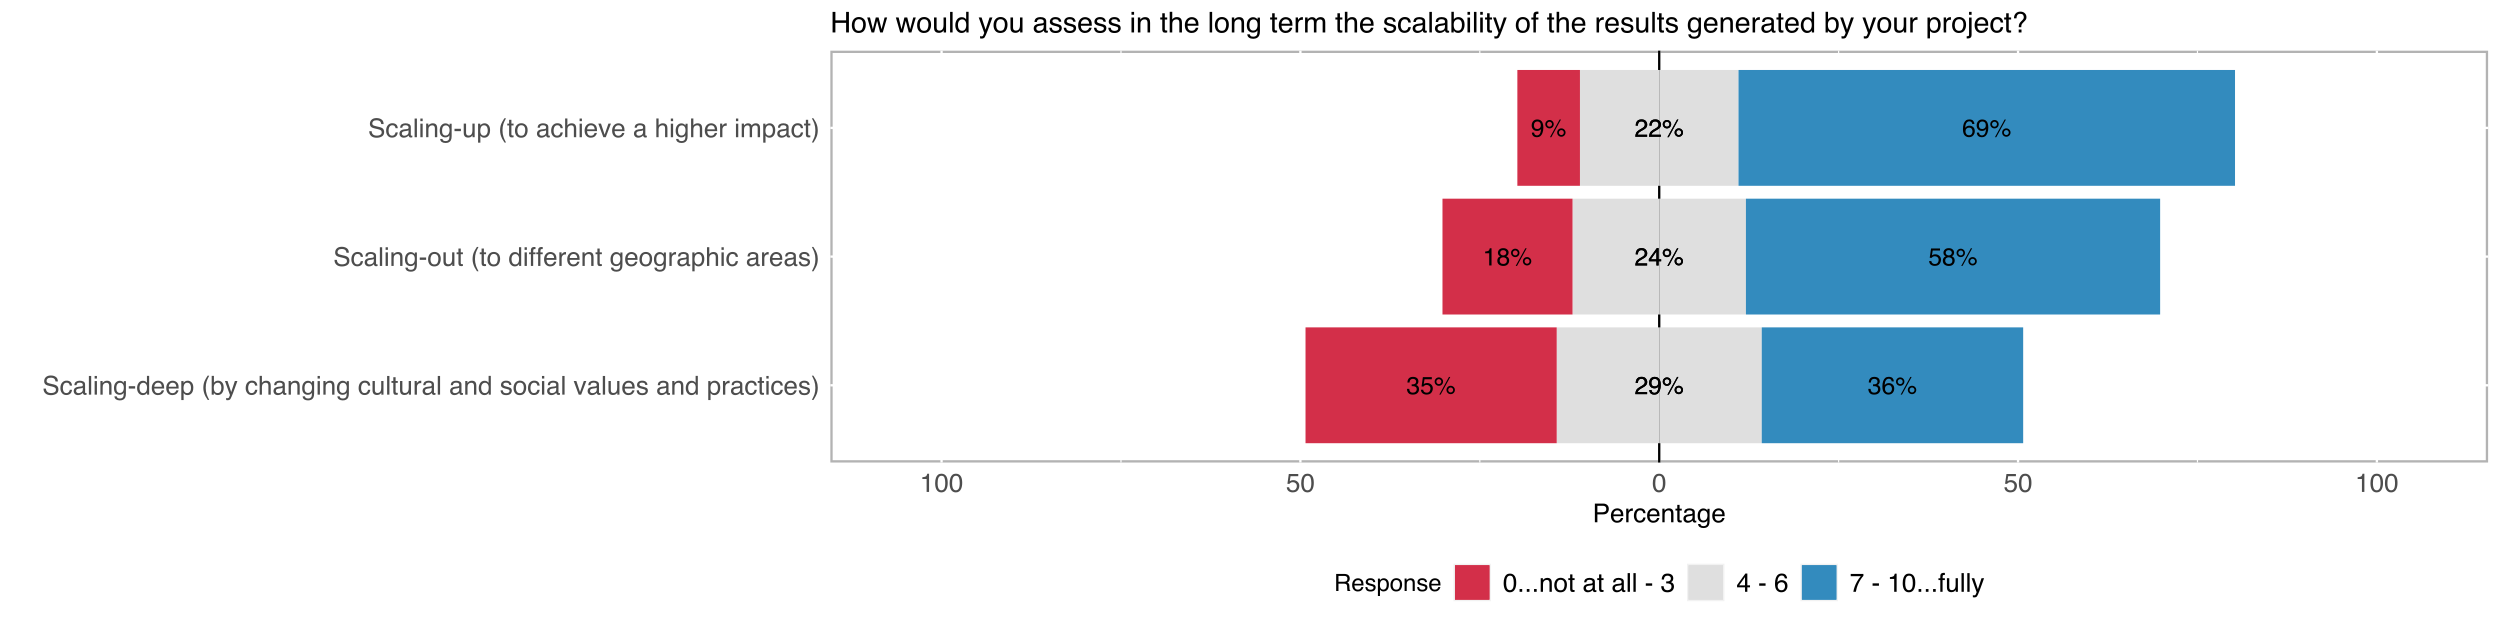 <?xml version="1.0" encoding="UTF-8"?>
<svg xmlns="http://www.w3.org/2000/svg" xmlns:xlink="http://www.w3.org/1999/xlink" width="1152pt" height="288pt" viewBox="0 0 1152 288" version="1.1">
<defs>
<g>
<symbol overflow="visible" id="glyph0-0">
<path style="stroke:none;" d="M 0.359 0 L 0.359 -8.156 L 6.844 -8.156 L 6.844 0 Z M 5.828 -1.016 L 5.828 -7.141 L 1.391 -7.141 L 1.391 -1.016 Z M 5.828 -1.016 "/>
</symbol>
<symbol overflow="visible" id="glyph0-1">
<path style="stroke:none;" d="M 2.953 0.219 C 2.016 0.219 1.332 -0.035 0.906 -0.547 C 0.477 -1.066 0.266 -1.695 0.266 -2.438 L 1.312 -2.438 C 1.363 -1.926 1.461 -1.555 1.609 -1.328 C 1.867 -0.898 2.336 -0.688 3.016 -0.688 C 3.535 -0.688 3.953 -0.828 4.266 -1.109 C 4.586 -1.391 4.75 -1.754 4.75 -2.203 C 4.75 -2.754 4.582 -3.141 4.25 -3.359 C 3.914 -3.578 3.453 -3.688 2.859 -3.688 C 2.785 -3.688 2.711 -3.68 2.641 -3.672 C 2.578 -3.672 2.508 -3.672 2.438 -3.672 L 2.438 -4.547 C 2.539 -4.535 2.629 -4.531 2.703 -4.531 C 2.773 -4.531 2.852 -4.531 2.938 -4.531 C 3.312 -4.531 3.617 -4.586 3.859 -4.703 C 4.273 -4.91 4.484 -5.281 4.484 -5.812 C 4.484 -6.207 4.344 -6.508 4.062 -6.719 C 3.781 -6.938 3.453 -7.047 3.078 -7.047 C 2.41 -7.047 1.953 -6.828 1.703 -6.391 C 1.555 -6.141 1.473 -5.789 1.453 -5.344 L 0.469 -5.344 C 0.469 -5.938 0.586 -6.441 0.828 -6.859 C 1.234 -7.598 1.953 -7.969 2.984 -7.969 C 3.785 -7.969 4.41 -7.785 4.859 -7.422 C 5.305 -7.055 5.531 -6.535 5.531 -5.859 C 5.531 -5.367 5.395 -4.973 5.125 -4.672 C 4.969 -4.473 4.758 -4.32 4.5 -4.219 C 4.914 -4.102 5.238 -3.879 5.469 -3.547 C 5.707 -3.223 5.828 -2.828 5.828 -2.359 C 5.828 -1.598 5.578 -0.977 5.078 -0.5 C 4.578 -0.02 3.867 0.219 2.953 0.219 Z M 2.953 0.219 "/>
</symbol>
<symbol overflow="visible" id="glyph0-2">
<path style="stroke:none;" d="M 3.328 -7.984 C 4.211 -7.984 4.828 -7.754 5.172 -7.297 C 5.523 -6.836 5.703 -6.363 5.703 -5.875 L 4.719 -5.875 C 4.656 -6.188 4.562 -6.43 4.438 -6.609 C 4.195 -6.941 3.832 -7.109 3.344 -7.109 C 2.781 -7.109 2.332 -6.848 2 -6.328 C 1.676 -5.816 1.492 -5.078 1.453 -4.109 C 1.691 -4.453 1.984 -4.707 2.328 -4.875 C 2.648 -5.02 3.004 -5.094 3.391 -5.094 C 4.055 -5.094 4.633 -4.879 5.125 -4.453 C 5.625 -4.023 5.875 -3.391 5.875 -2.547 C 5.875 -1.828 5.641 -1.188 5.172 -0.625 C 4.703 -0.07 4.035 0.203 3.172 0.203 C 2.422 0.203 1.773 -0.078 1.234 -0.641 C 0.691 -1.203 0.422 -2.156 0.422 -3.5 C 0.422 -4.488 0.539 -5.328 0.781 -6.016 C 1.25 -7.328 2.098 -7.984 3.328 -7.984 Z M 3.25 -0.688 C 3.781 -0.688 4.176 -0.863 4.438 -1.219 C 4.695 -1.57 4.828 -1.988 4.828 -2.469 C 4.828 -2.875 4.707 -3.258 4.469 -3.625 C 4.238 -4 3.816 -4.188 3.203 -4.188 C 2.773 -4.188 2.398 -4.039 2.078 -3.75 C 1.754 -3.469 1.594 -3.039 1.594 -2.469 C 1.594 -1.957 1.738 -1.531 2.031 -1.188 C 2.32 -0.852 2.727 -0.688 3.25 -0.688 Z M 3.25 -0.688 "/>
</symbol>
<symbol overflow="visible" id="glyph0-3">
<path style="stroke:none;" d="M 7.75 -3.859 C 8.281 -3.859 8.734 -3.672 9.109 -3.297 C 9.492 -2.922 9.688 -2.469 9.688 -1.938 C 9.688 -1.406 9.492 -0.945 9.109 -0.562 C 8.734 -0.188 8.281 0 7.75 0 C 7.219 0 6.758 -0.188 6.375 -0.562 C 6 -0.945 5.812 -1.406 5.812 -1.938 C 5.812 -2.469 6 -2.922 6.375 -3.297 C 6.758 -3.672 7.219 -3.859 7.75 -3.859 Z M 6.953 -7.922 L 7.562 -7.922 L 3.109 0.219 L 2.5 0.219 Z M 2.297 -4.625 C 2.617 -4.625 2.891 -4.734 3.109 -4.953 C 3.336 -5.18 3.453 -5.457 3.453 -5.781 C 3.453 -6.094 3.336 -6.359 3.109 -6.578 C 2.891 -6.805 2.617 -6.922 2.297 -6.922 C 1.984 -6.922 1.711 -6.805 1.484 -6.578 C 1.266 -6.359 1.156 -6.094 1.156 -5.781 C 1.156 -5.457 1.266 -5.18 1.484 -4.953 C 1.711 -4.734 1.984 -4.625 2.297 -4.625 Z M 2.297 -7.719 C 2.836 -7.719 3.297 -7.523 3.672 -7.141 C 4.047 -6.766 4.234 -6.312 4.234 -5.781 C 4.234 -5.25 4.047 -4.789 3.672 -4.406 C 3.297 -4.031 2.836 -3.844 2.297 -3.844 C 1.766 -3.844 1.305 -4.031 0.922 -4.406 C 0.547 -4.789 0.359 -5.25 0.359 -5.781 C 0.359 -6.312 0.547 -6.766 0.922 -7.141 C 1.305 -7.523 1.766 -7.719 2.297 -7.719 Z M 7.75 -0.781 C 8.062 -0.781 8.328 -0.891 8.547 -1.109 C 8.773 -1.336 8.891 -1.613 8.891 -1.938 C 8.891 -2.25 8.773 -2.516 8.547 -2.734 C 8.328 -2.961 8.062 -3.078 7.75 -3.078 C 7.438 -3.078 7.164 -2.961 6.938 -2.734 C 6.719 -2.516 6.609 -2.25 6.609 -1.938 C 6.609 -1.613 6.719 -1.336 6.938 -1.109 C 7.164 -0.891 7.438 -0.781 7.75 -0.781 Z M 7.75 -0.781 "/>
</symbol>
<symbol overflow="visible" id="glyph0-4">
<path style="stroke:none;" d="M 1.406 -2.031 C 1.469 -1.457 1.734 -1.062 2.203 -0.844 C 2.441 -0.727 2.711 -0.672 3.016 -0.672 C 3.609 -0.672 4.047 -0.859 4.328 -1.234 C 4.617 -1.617 4.766 -2.039 4.766 -2.5 C 4.766 -3.051 4.594 -3.477 4.25 -3.781 C 3.914 -4.094 3.508 -4.25 3.031 -4.25 C 2.688 -4.25 2.391 -4.18 2.141 -4.047 C 1.898 -3.91 1.691 -3.723 1.516 -3.484 L 0.656 -3.531 L 1.266 -7.828 L 5.391 -7.828 L 5.391 -6.859 L 2.016 -6.859 L 1.672 -4.641 C 1.859 -4.785 2.035 -4.891 2.203 -4.953 C 2.492 -5.078 2.836 -5.141 3.234 -5.141 C 3.961 -5.141 4.578 -4.906 5.078 -4.438 C 5.586 -3.969 5.844 -3.375 5.844 -2.656 C 5.844 -1.895 5.609 -1.227 5.141 -0.656 C 4.68 -0.082 3.941 0.203 2.922 0.203 C 2.273 0.203 1.703 0.02 1.203 -0.344 C 0.703 -0.707 0.422 -1.27 0.359 -2.031 Z M 1.406 -2.031 "/>
</symbol>
<symbol overflow="visible" id="glyph0-5">
<path style="stroke:none;" d="M 3.094 -4.625 C 3.531 -4.625 3.875 -4.742 4.125 -4.984 C 4.375 -5.234 4.5 -5.531 4.5 -5.875 C 4.5 -6.164 4.379 -6.438 4.141 -6.688 C 3.898 -6.938 3.539 -7.062 3.062 -7.062 C 2.582 -7.062 2.234 -6.938 2.016 -6.688 C 1.797 -6.438 1.688 -6.145 1.688 -5.812 C 1.688 -5.438 1.828 -5.145 2.109 -4.938 C 2.391 -4.727 2.719 -4.625 3.094 -4.625 Z M 3.156 -0.688 C 3.613 -0.688 3.992 -0.812 4.297 -1.062 C 4.609 -1.312 4.766 -1.68 4.766 -2.172 C 4.766 -2.691 4.609 -3.082 4.297 -3.344 C 3.984 -3.613 3.578 -3.75 3.078 -3.75 C 2.598 -3.75 2.207 -3.613 1.906 -3.344 C 1.602 -3.07 1.453 -2.691 1.453 -2.203 C 1.453 -1.797 1.586 -1.441 1.859 -1.141 C 2.141 -0.836 2.57 -0.688 3.156 -0.688 Z M 1.734 -4.234 C 1.453 -4.359 1.234 -4.5 1.078 -4.656 C 0.785 -4.945 0.641 -5.332 0.641 -5.812 C 0.641 -6.406 0.852 -6.91 1.281 -7.328 C 1.719 -7.754 2.328 -7.969 3.109 -7.969 C 3.879 -7.969 4.477 -7.766 4.906 -7.359 C 5.344 -6.961 5.562 -6.5 5.562 -5.969 C 5.562 -5.469 5.438 -5.066 5.188 -4.766 C 5.039 -4.586 4.82 -4.414 4.531 -4.25 C 4.852 -4.094 5.109 -3.922 5.297 -3.734 C 5.648 -3.359 5.828 -2.875 5.828 -2.281 C 5.828 -1.582 5.594 -0.988 5.125 -0.5 C 4.656 -0.008 3.988 0.234 3.125 0.234 C 2.352 0.234 1.695 0.023 1.156 -0.391 C 0.625 -0.816 0.359 -1.43 0.359 -2.234 C 0.359 -2.703 0.473 -3.109 0.703 -3.453 C 0.941 -3.797 1.285 -4.055 1.734 -4.234 Z M 1.734 -4.234 "/>
</symbol>
<symbol overflow="visible" id="glyph0-6">
<path style="stroke:none;" d="M 1.516 -1.922 C 1.547 -1.367 1.758 -0.988 2.156 -0.781 C 2.352 -0.664 2.582 -0.609 2.844 -0.609 C 3.32 -0.609 3.727 -0.805 4.062 -1.203 C 4.395 -1.609 4.633 -2.414 4.781 -3.625 C 4.551 -3.281 4.27 -3.035 3.938 -2.891 C 3.613 -2.742 3.266 -2.672 2.891 -2.672 C 2.129 -2.672 1.523 -2.91 1.078 -3.391 C 0.629 -3.867 0.406 -4.484 0.406 -5.234 C 0.406 -5.961 0.625 -6.598 1.062 -7.141 C 1.508 -7.691 2.16 -7.969 3.016 -7.969 C 4.172 -7.969 4.973 -7.445 5.422 -6.406 C 5.66 -5.82 5.781 -5.102 5.781 -4.25 C 5.781 -3.27 5.633 -2.406 5.344 -1.656 C 4.852 -0.406 4.031 0.219 2.875 0.219 C 2.094 0.219 1.5 0.016 1.094 -0.391 C 0.695 -0.797 0.5 -1.305 0.5 -1.922 Z M 3.031 -3.562 C 3.426 -3.562 3.785 -3.691 4.109 -3.953 C 4.441 -4.211 4.609 -4.664 4.609 -5.312 C 4.609 -5.895 4.457 -6.328 4.156 -6.609 C 3.863 -6.898 3.488 -7.047 3.031 -7.047 C 2.551 -7.047 2.164 -6.883 1.875 -6.562 C 1.582 -6.238 1.438 -5.801 1.438 -5.25 C 1.438 -4.727 1.562 -4.316 1.812 -4.016 C 2.07 -3.711 2.477 -3.562 3.031 -3.562 Z M 3.031 -3.562 "/>
</symbol>
<symbol overflow="visible" id="glyph0-7">
<path style="stroke:none;" d="M 1.094 -5.625 L 1.094 -6.406 C 1.812 -6.469 2.312 -6.582 2.594 -6.75 C 2.883 -6.914 3.098 -7.305 3.234 -7.922 L 4.031 -7.922 L 4.031 0 L 2.953 0 L 2.953 -5.625 Z M 1.094 -5.625 "/>
</symbol>
<symbol overflow="visible" id="glyph0-8">
<path style="stroke:none;" d="M 0.359 0 C 0.391 -0.688 0.531 -1.281 0.781 -1.781 C 1.031 -2.289 1.508 -2.754 2.219 -3.172 L 3.281 -3.781 C 3.758 -4.062 4.098 -4.301 4.297 -4.5 C 4.598 -4.801 4.75 -5.148 4.75 -5.547 C 4.75 -6.016 4.609 -6.383 4.328 -6.656 C 4.055 -6.926 3.688 -7.062 3.219 -7.062 C 2.531 -7.062 2.055 -6.801 1.797 -6.281 C 1.66 -6.008 1.582 -5.625 1.562 -5.125 L 0.547 -5.125 C 0.555 -5.82 0.688 -6.391 0.938 -6.828 C 1.363 -7.598 2.129 -7.984 3.234 -7.984 C 4.141 -7.984 4.801 -7.734 5.219 -7.234 C 5.645 -6.742 5.859 -6.195 5.859 -5.594 C 5.859 -4.957 5.633 -4.414 5.188 -3.969 C 4.926 -3.707 4.457 -3.391 3.781 -3.016 L 3.031 -2.594 C 2.664 -2.383 2.379 -2.191 2.172 -2.016 C 1.797 -1.691 1.562 -1.332 1.469 -0.938 L 5.812 -0.938 L 5.812 0 Z M 0.359 0 "/>
</symbol>
<symbol overflow="visible" id="glyph0-9">
<path style="stroke:none;" d="M 3.766 -2.812 L 3.766 -6.422 L 1.203 -2.812 Z M 3.781 0 L 3.781 -1.938 L 0.281 -1.938 L 0.281 -2.922 L 3.938 -7.969 L 4.781 -7.969 L 4.781 -2.812 L 5.953 -2.812 L 5.953 -1.938 L 4.781 -1.938 L 4.781 0 Z M 3.781 0 "/>
</symbol>
<symbol overflow="visible" id="glyph1-0">
<path style="stroke:none;" d="M 0.391 0 L 0.391 -8.609 L 7.219 -8.609 L 7.219 0 Z M 6.141 -1.078 L 6.141 -7.531 L 1.469 -7.531 L 1.469 -1.078 Z M 6.141 -1.078 "/>
</symbol>
<symbol overflow="visible" id="glyph1-1">
<path style="stroke:none;" d="M 1.672 -2.781 C 1.703 -2.289 1.816 -1.895 2.016 -1.594 C 2.41 -1.02 3.094 -0.734 4.062 -0.734 C 4.5 -0.734 4.898 -0.797 5.266 -0.922 C 5.961 -1.16 6.312 -1.594 6.312 -2.219 C 6.312 -2.688 6.16 -3.02 5.859 -3.219 C 5.566 -3.414 5.102 -3.586 4.469 -3.734 L 3.312 -4 C 2.539 -4.164 2 -4.352 1.688 -4.562 C 1.145 -4.926 0.875 -5.461 0.875 -6.172 C 0.875 -6.953 1.141 -7.586 1.672 -8.078 C 2.203 -8.578 2.957 -8.828 3.938 -8.828 C 4.844 -8.828 5.609 -8.609 6.234 -8.172 C 6.867 -7.734 7.188 -7.035 7.188 -6.078 L 6.094 -6.078 C 6.031 -6.547 5.906 -6.898 5.719 -7.141 C 5.363 -7.586 4.758 -7.812 3.906 -7.812 C 3.219 -7.812 2.723 -7.664 2.422 -7.375 C 2.117 -7.094 1.969 -6.758 1.969 -6.375 C 1.969 -5.957 2.145 -5.648 2.5 -5.453 C 2.727 -5.328 3.25 -5.172 4.062 -4.984 L 5.281 -4.703 C 5.852 -4.566 6.301 -4.383 6.625 -4.156 C 7.164 -3.758 7.438 -3.176 7.438 -2.406 C 7.438 -1.457 7.086 -0.773 6.391 -0.359 C 5.703 0.047 4.898 0.25 3.984 0.25 C 2.91 0.25 2.07 -0.02 1.469 -0.562 C 0.863 -1.113 0.566 -1.852 0.578 -2.781 Z M 4.031 -8.844 Z M 4.031 -8.844 "/>
</symbol>
<symbol overflow="visible" id="glyph1-2">
<path style="stroke:none;" d="M 3.188 -6.453 C 3.895 -6.453 4.469 -6.281 4.906 -5.938 C 5.352 -5.594 5.625 -5.004 5.719 -4.172 L 4.688 -4.172 C 4.625 -4.555 4.484 -4.875 4.266 -5.125 C 4.047 -5.383 3.688 -5.516 3.188 -5.516 C 2.52 -5.516 2.039 -5.188 1.75 -4.531 C 1.562 -4.102 1.469 -3.578 1.469 -2.953 C 1.469 -2.328 1.598 -1.797 1.859 -1.359 C 2.129 -0.93 2.551 -0.719 3.125 -0.719 C 3.562 -0.719 3.906 -0.852 4.156 -1.125 C 4.414 -1.395 4.594 -1.758 4.688 -2.219 L 5.719 -2.219 C 5.602 -1.383 5.312 -0.773 4.844 -0.391 C 4.375 -0.004 3.773 0.188 3.047 0.188 C 2.223 0.188 1.566 -0.113 1.078 -0.719 C 0.586 -1.32 0.344 -2.07 0.344 -2.969 C 0.344 -4.07 0.609 -4.926 1.141 -5.531 C 1.68 -6.145 2.363 -6.453 3.188 -6.453 Z M 3.031 -6.422 Z M 3.031 -6.422 "/>
</symbol>
<symbol overflow="visible" id="glyph1-3">
<path style="stroke:none;" d="M 1.578 -1.672 C 1.578 -1.367 1.688 -1.129 1.906 -0.953 C 2.133 -0.773 2.398 -0.688 2.703 -0.688 C 3.078 -0.688 3.438 -0.77 3.781 -0.938 C 4.375 -1.227 4.672 -1.695 4.672 -2.344 L 4.672 -3.188 C 4.535 -3.113 4.363 -3.047 4.156 -2.984 C 3.957 -2.93 3.758 -2.895 3.562 -2.875 L 2.938 -2.797 C 2.551 -2.742 2.258 -2.66 2.062 -2.547 C 1.738 -2.367 1.578 -2.078 1.578 -1.672 Z M 4.141 -3.797 C 4.379 -3.828 4.539 -3.93 4.625 -4.109 C 4.664 -4.203 4.688 -4.336 4.688 -4.516 C 4.688 -4.867 4.555 -5.125 4.297 -5.281 C 4.047 -5.445 3.688 -5.531 3.219 -5.531 C 2.664 -5.531 2.273 -5.383 2.047 -5.094 C 1.91 -4.926 1.82 -4.68 1.781 -4.359 L 0.797 -4.359 C 0.816 -5.129 1.066 -5.664 1.547 -5.969 C 2.035 -6.27 2.598 -6.422 3.234 -6.422 C 3.973 -6.422 4.57 -6.281 5.031 -6 C 5.488 -5.719 5.719 -5.281 5.719 -4.688 L 5.719 -1.078 C 5.719 -0.973 5.738 -0.883 5.781 -0.812 C 5.832 -0.75 5.93 -0.719 6.078 -0.719 C 6.117 -0.719 6.164 -0.719 6.219 -0.719 C 6.281 -0.727 6.348 -0.738 6.422 -0.75 L 6.422 0.031 C 6.254 0.07 6.125 0.098 6.031 0.109 C 5.945 0.129 5.832 0.141 5.688 0.141 C 5.32 0.141 5.062 0.008 4.906 -0.25 C 4.812 -0.383 4.75 -0.578 4.719 -0.828 C 4.5 -0.547 4.188 -0.301 3.781 -0.094 C 3.383 0.113 2.945 0.219 2.469 0.219 C 1.883 0.219 1.406 0.039 1.031 -0.312 C 0.664 -0.664 0.484 -1.109 0.484 -1.641 C 0.484 -2.223 0.664 -2.676 1.031 -3 C 1.395 -3.32 1.867 -3.52 2.453 -3.594 Z M 3.266 -6.422 Z M 3.266 -6.422 "/>
</symbol>
<symbol overflow="visible" id="glyph1-4">
<path style="stroke:none;" d="M 0.797 -8.609 L 1.859 -8.609 L 1.859 0 L 0.797 0 Z M 0.797 -8.609 "/>
</symbol>
<symbol overflow="visible" id="glyph1-5">
<path style="stroke:none;" d="M 0.781 -6.25 L 1.844 -6.25 L 1.844 0 L 0.781 0 Z M 0.781 -8.609 L 1.844 -8.609 L 1.844 -7.406 L 0.781 -7.406 Z M 0.781 -8.609 "/>
</symbol>
<symbol overflow="visible" id="glyph1-6">
<path style="stroke:none;" d="M 0.781 -6.281 L 1.781 -6.281 L 1.781 -5.391 C 2.07 -5.754 2.383 -6.016 2.719 -6.172 C 3.051 -6.336 3.422 -6.422 3.828 -6.422 C 4.711 -6.422 5.312 -6.109 5.625 -5.484 C 5.801 -5.141 5.891 -4.656 5.891 -4.031 L 5.891 0 L 4.812 0 L 4.812 -3.953 C 4.812 -4.336 4.754 -4.645 4.641 -4.875 C 4.453 -5.27 4.113 -5.469 3.625 -5.469 C 3.375 -5.469 3.172 -5.441 3.016 -5.391 C 2.723 -5.305 2.469 -5.133 2.25 -4.875 C 2.07 -4.664 1.957 -4.453 1.906 -4.234 C 1.852 -4.016 1.828 -3.695 1.828 -3.281 L 1.828 0 L 0.781 0 Z M 3.25 -6.422 Z M 3.25 -6.422 "/>
</symbol>
<symbol overflow="visible" id="glyph1-7">
<path style="stroke:none;" d="M 2.984 -6.391 C 3.484 -6.391 3.914 -6.27 4.281 -6.031 C 4.477 -5.883 4.68 -5.68 4.891 -5.422 L 4.891 -6.219 L 5.859 -6.219 L 5.859 -0.516 C 5.859 0.285 5.742 0.914 5.516 1.375 C 5.078 2.227 4.25 2.656 3.031 2.656 C 2.352 2.656 1.785 2.504 1.328 2.203 C 0.867 1.898 0.609 1.426 0.547 0.781 L 1.625 0.781 C 1.676 1.062 1.773 1.281 1.922 1.438 C 2.16 1.664 2.535 1.781 3.047 1.781 C 3.859 1.781 4.391 1.492 4.641 0.922 C 4.785 0.586 4.852 -0.008 4.844 -0.875 C 4.633 -0.551 4.379 -0.312 4.078 -0.156 C 3.785 0 3.395 0.078 2.906 0.078 C 2.227 0.078 1.633 -0.16 1.125 -0.641 C 0.613 -1.129 0.359 -1.93 0.359 -3.047 C 0.359 -4.098 0.613 -4.914 1.125 -5.5 C 1.645 -6.094 2.266 -6.391 2.984 -6.391 Z M 4.891 -3.172 C 4.891 -3.941 4.727 -4.516 4.406 -4.891 C 4.082 -5.266 3.676 -5.453 3.188 -5.453 C 2.438 -5.453 1.926 -5.102 1.656 -4.406 C 1.508 -4.039 1.438 -3.555 1.438 -2.953 C 1.438 -2.242 1.578 -1.703 1.859 -1.328 C 2.148 -0.961 2.539 -0.781 3.031 -0.781 C 3.789 -0.781 4.32 -1.125 4.625 -1.812 C 4.801 -2.195 4.891 -2.648 4.891 -3.172 Z M 3.109 -6.422 Z M 3.109 -6.422 "/>
</symbol>
<symbol overflow="visible" id="glyph1-8">
<path style="stroke:none;" d="M 0.5 -3.891 L 3.438 -3.891 L 3.438 -2.797 L 0.5 -2.797 Z M 0.5 -3.891 "/>
</symbol>
<symbol overflow="visible" id="glyph1-9">
<path style="stroke:none;" d="M 1.828 -6.281 L 1.828 -2.109 C 1.828 -1.785 1.879 -1.523 1.984 -1.328 C 2.172 -0.953 2.52 -0.766 3.031 -0.766 C 3.758 -0.766 4.258 -1.094 4.531 -1.75 C 4.676 -2.102 4.75 -2.582 4.75 -3.188 L 4.75 -6.281 L 5.797 -6.281 L 5.797 0 L 4.812 0 L 4.812 -0.922 C 4.676 -0.68 4.508 -0.484 4.312 -0.328 C 3.906 0.004 3.414 0.172 2.844 0.172 C 1.945 0.172 1.336 -0.129 1.016 -0.734 C 0.836 -1.047 0.75 -1.473 0.75 -2.016 L 0.75 -6.281 Z M 3.281 -6.422 Z M 3.281 -6.422 "/>
</symbol>
<symbol overflow="visible" id="glyph1-10">
<path style="stroke:none;" d="M 3.422 -0.703 C 3.91 -0.703 4.316 -0.91 4.641 -1.328 C 4.973 -1.742 5.141 -2.359 5.141 -3.172 C 5.141 -3.672 5.066 -4.102 4.922 -4.469 C 4.648 -5.156 4.148 -5.5 3.422 -5.5 C 2.691 -5.5 2.191 -5.133 1.922 -4.406 C 1.773 -4.02 1.703 -3.523 1.703 -2.922 C 1.703 -2.43 1.773 -2.02 1.922 -1.688 C 2.191 -1.031 2.691 -0.703 3.422 -0.703 Z M 0.688 -6.25 L 1.719 -6.25 L 1.719 -5.422 C 1.926 -5.703 2.156 -5.922 2.406 -6.078 C 2.758 -6.305 3.176 -6.422 3.656 -6.422 C 4.375 -6.422 4.977 -6.148 5.469 -5.609 C 5.969 -5.066 6.219 -4.289 6.219 -3.281 C 6.219 -1.906 5.859 -0.926 5.141 -0.344 C 4.691 0.031 4.164 0.219 3.562 0.219 C 3.094 0.219 2.695 0.113 2.375 -0.094 C 2.188 -0.219 1.977 -0.422 1.75 -0.703 L 1.75 2.5 L 0.688 2.5 Z M 0.688 -6.25 "/>
</symbol>
<symbol overflow="visible" id="glyph1-11">
<path style="stroke:none;" d=""/>
</symbol>
<symbol overflow="visible" id="glyph1-12">
<path style="stroke:none;" d="M 3.547 -8.75 C 2.93 -7.562 2.535 -6.688 2.359 -6.125 C 2.078 -5.258 1.938 -4.27 1.938 -3.156 C 1.938 -2.02 2.098 -0.984 2.422 -0.047 C 2.609 0.535 2.988 1.367 3.562 2.453 L 2.859 2.453 C 2.285 1.555 1.93 0.984 1.797 0.734 C 1.66 0.492 1.516 0.16 1.359 -0.266 C 1.141 -0.836 0.984 -1.453 0.891 -2.109 C 0.848 -2.453 0.828 -2.773 0.828 -3.078 C 0.828 -4.234 1.008 -5.266 1.375 -6.172 C 1.602 -6.742 2.082 -7.602 2.812 -8.75 Z M 3.547 -8.75 "/>
</symbol>
<symbol overflow="visible" id="glyph1-13">
<path style="stroke:none;" d="M 0.984 -8.031 L 2.047 -8.031 L 2.047 -6.281 L 3.047 -6.281 L 3.047 -5.422 L 2.047 -5.422 L 2.047 -1.312 C 2.047 -1.094 2.125 -0.945 2.281 -0.875 C 2.352 -0.832 2.488 -0.812 2.688 -0.812 C 2.738 -0.812 2.789 -0.812 2.844 -0.812 C 2.906 -0.82 2.973 -0.828 3.047 -0.828 L 3.047 0 C 2.93 0.031 2.805 0.051 2.672 0.062 C 2.547 0.082 2.406 0.094 2.25 0.094 C 1.758 0.094 1.426 -0.031 1.25 -0.281 C 1.07 -0.531 0.984 -0.859 0.984 -1.266 L 0.984 -5.422 L 0.141 -5.422 L 0.141 -6.281 L 0.984 -6.281 Z M 0.984 -8.031 "/>
</symbol>
<symbol overflow="visible" id="glyph1-14">
<path style="stroke:none;" d="M 3.266 -0.688 C 3.961 -0.688 4.441 -0.945 4.703 -1.469 C 4.961 -2 5.094 -2.586 5.094 -3.234 C 5.094 -3.828 5 -4.305 4.812 -4.672 C 4.508 -5.242 4 -5.531 3.281 -5.531 C 2.633 -5.531 2.164 -5.285 1.875 -4.797 C 1.582 -4.305 1.438 -3.711 1.438 -3.016 C 1.438 -2.348 1.582 -1.789 1.875 -1.344 C 2.164 -0.906 2.629 -0.688 3.266 -0.688 Z M 3.312 -6.453 C 4.113 -6.453 4.789 -6.18 5.344 -5.641 C 5.906 -5.109 6.188 -4.316 6.188 -3.266 C 6.188 -2.254 5.941 -1.414 5.453 -0.75 C 4.961 -0.094 4.203 0.234 3.172 0.234 C 2.305 0.234 1.617 -0.055 1.109 -0.641 C 0.598 -1.234 0.344 -2.02 0.344 -3 C 0.344 -4.051 0.609 -4.891 1.141 -5.516 C 1.68 -6.141 2.406 -6.453 3.312 -6.453 Z M 3.266 -6.422 Z M 3.266 -6.422 "/>
</symbol>
<symbol overflow="visible" id="glyph1-15">
<path style="stroke:none;" d="M 0.781 -8.641 L 1.828 -8.641 L 1.828 -5.422 C 2.078 -5.742 2.301 -5.969 2.5 -6.094 C 2.844 -6.312 3.27 -6.422 3.781 -6.422 C 4.688 -6.422 5.301 -6.102 5.625 -5.469 C 5.801 -5.125 5.891 -4.645 5.891 -4.031 L 5.891 0 L 4.812 0 L 4.812 -3.953 C 4.812 -4.41 4.75 -4.75 4.625 -4.969 C 4.438 -5.312 4.078 -5.484 3.547 -5.484 C 3.109 -5.484 2.711 -5.332 2.359 -5.031 C 2.004 -4.727 1.828 -4.16 1.828 -3.328 L 1.828 0 L 0.781 0 Z M 0.781 -8.641 "/>
</symbol>
<symbol overflow="visible" id="glyph1-16">
<path style="stroke:none;" d="M 3.391 -6.422 C 3.836 -6.422 4.27 -6.316 4.688 -6.109 C 5.102 -5.898 5.422 -5.629 5.641 -5.297 C 5.848 -4.973 5.988 -4.602 6.062 -4.188 C 6.125 -3.895 6.156 -3.43 6.156 -2.797 L 1.547 -2.797 C 1.566 -2.16 1.719 -1.648 2 -1.266 C 2.281 -0.879 2.719 -0.688 3.312 -0.688 C 3.863 -0.688 4.301 -0.867 4.625 -1.234 C 4.812 -1.441 4.945 -1.688 5.031 -1.969 L 6.062 -1.969 C 6.039 -1.738 5.953 -1.484 5.797 -1.203 C 5.641 -0.922 5.469 -0.688 5.281 -0.5 C 4.957 -0.188 4.555 0.02 4.078 0.125 C 3.828 0.188 3.539 0.219 3.219 0.219 C 2.438 0.219 1.773 -0.062 1.234 -0.625 C 0.691 -1.195 0.422 -1.992 0.422 -3.016 C 0.422 -4.023 0.691 -4.844 1.234 -5.469 C 1.785 -6.102 2.504 -6.422 3.391 -6.422 Z M 5.062 -3.641 C 5.02 -4.098 4.922 -4.461 4.766 -4.734 C 4.484 -5.242 4.004 -5.5 3.328 -5.5 C 2.836 -5.5 2.426 -5.32 2.094 -4.969 C 1.77 -4.625 1.598 -4.18 1.578 -3.641 Z M 3.281 -6.422 Z M 3.281 -6.422 "/>
</symbol>
<symbol overflow="visible" id="glyph1-17">
<path style="stroke:none;" d="M 1.297 -6.281 L 2.969 -1.172 L 4.719 -6.281 L 5.875 -6.281 L 3.5 0 L 2.375 0 L 0.062 -6.281 Z M 1.297 -6.281 "/>
</symbol>
<symbol overflow="visible" id="glyph1-18">
<path style="stroke:none;" d="M 0.797 -6.281 L 1.812 -6.281 L 1.812 -5.188 C 1.883 -5.406 2.082 -5.664 2.406 -5.969 C 2.727 -6.27 3.098 -6.422 3.516 -6.422 C 3.535 -6.422 3.566 -6.414 3.609 -6.406 C 3.66 -6.406 3.742 -6.398 3.859 -6.391 L 3.859 -5.281 C 3.797 -5.289 3.738 -5.297 3.688 -5.297 C 3.633 -5.297 3.578 -5.297 3.516 -5.297 C 2.984 -5.297 2.57 -5.125 2.281 -4.781 C 2 -4.445 1.859 -4.055 1.859 -3.609 L 1.859 0 L 0.797 0 Z M 0.797 -6.281 "/>
</symbol>
<symbol overflow="visible" id="glyph1-19">
<path style="stroke:none;" d="M 0.781 -6.281 L 1.812 -6.281 L 1.812 -5.391 C 2.062 -5.691 2.289 -5.914 2.5 -6.062 C 2.844 -6.301 3.238 -6.422 3.688 -6.422 C 4.188 -6.422 4.586 -6.297 4.891 -6.047 C 5.055 -5.91 5.211 -5.703 5.359 -5.422 C 5.586 -5.766 5.859 -6.016 6.172 -6.172 C 6.492 -6.336 6.852 -6.422 7.25 -6.422 C 8.094 -6.422 8.664 -6.113 8.969 -5.5 C 9.133 -5.176 9.219 -4.734 9.219 -4.172 L 9.219 0 L 8.125 0 L 8.125 -4.359 C 8.125 -4.773 8.02 -5.062 7.812 -5.219 C 7.602 -5.375 7.348 -5.453 7.047 -5.453 C 6.629 -5.453 6.27 -5.312 5.969 -5.031 C 5.676 -4.758 5.531 -4.301 5.531 -3.656 L 5.531 0 L 4.453 0 L 4.453 -4.094 C 4.453 -4.52 4.398 -4.832 4.297 -5.031 C 4.141 -5.32 3.844 -5.469 3.406 -5.469 C 3.008 -5.469 2.645 -5.312 2.312 -5 C 1.988 -4.695 1.828 -4.141 1.828 -3.328 L 1.828 0 L 0.781 0 Z M 0.781 -6.281 "/>
</symbol>
<symbol overflow="visible" id="glyph1-20">
<path style="stroke:none;" d="M 0.422 2.453 C 1.035 1.242 1.438 0.359 1.625 -0.203 C 1.895 -1.035 2.031 -2.02 2.031 -3.156 C 2.031 -4.281 1.867 -5.312 1.547 -6.25 C 1.359 -6.832 0.977 -7.664 0.406 -8.75 L 1.109 -8.75 C 1.711 -7.789 2.078 -7.195 2.203 -6.969 C 2.328 -6.75 2.461 -6.441 2.609 -6.047 C 2.797 -5.555 2.93 -5.07 3.016 -4.594 C 3.098 -4.113 3.141 -3.656 3.141 -3.219 C 3.141 -2.062 2.953 -1.031 2.578 -0.125 C 2.348 0.457 1.875 1.316 1.156 2.453 Z M 0.422 2.453 "/>
</symbol>
<symbol overflow="visible" id="glyph1-21">
<path style="stroke:none;" d="M 1.438 -3.062 C 1.438 -2.395 1.578 -1.832 1.859 -1.375 C 2.148 -0.926 2.609 -0.703 3.234 -0.703 C 3.723 -0.703 4.125 -0.91 4.438 -1.328 C 4.758 -1.742 4.922 -2.348 4.922 -3.141 C 4.922 -3.93 4.754 -4.516 4.422 -4.891 C 4.098 -5.273 3.703 -5.469 3.234 -5.469 C 2.703 -5.469 2.27 -5.266 1.938 -4.859 C 1.602 -4.453 1.438 -3.852 1.438 -3.062 Z M 3.031 -6.391 C 3.508 -6.391 3.91 -6.285 4.234 -6.078 C 4.422 -5.961 4.633 -5.758 4.875 -5.469 L 4.875 -8.641 L 5.891 -8.641 L 5.891 0 L 4.938 0 L 4.938 -0.875 C 4.695 -0.488 4.406 -0.207 4.062 -0.031 C 3.727 0.133 3.344 0.219 2.906 0.219 C 2.207 0.219 1.602 -0.07 1.094 -0.656 C 0.582 -1.25 0.328 -2.031 0.328 -3 C 0.328 -3.914 0.562 -4.707 1.031 -5.375 C 1.5 -6.051 2.164 -6.391 3.031 -6.391 Z M 3.031 -6.391 "/>
</symbol>
<symbol overflow="visible" id="glyph1-22">
<path style="stroke:none;" d="M 1.031 -7.234 C 1.051 -7.672 1.129 -7.988 1.266 -8.188 C 1.516 -8.551 1.988 -8.734 2.688 -8.734 C 2.758 -8.734 2.828 -8.727 2.891 -8.719 C 2.961 -8.719 3.047 -8.711 3.141 -8.703 L 3.141 -7.75 C 3.023 -7.758 2.941 -7.766 2.891 -7.766 C 2.848 -7.766 2.805 -7.766 2.766 -7.766 C 2.441 -7.766 2.25 -7.68 2.188 -7.516 C 2.125 -7.348 2.094 -6.926 2.094 -6.25 L 3.141 -6.25 L 3.141 -5.422 L 2.078 -5.422 L 2.078 0 L 1.031 0 L 1.031 -5.422 L 0.172 -5.422 L 0.172 -6.25 L 1.031 -6.25 Z M 1.031 -7.234 "/>
</symbol>
<symbol overflow="visible" id="glyph1-23">
<path style="stroke:none;" d="M 1.406 -1.969 C 1.438 -1.613 1.523 -1.344 1.672 -1.156 C 1.93 -0.82 2.391 -0.656 3.047 -0.656 C 3.441 -0.656 3.785 -0.738 4.078 -0.906 C 4.379 -1.07 4.531 -1.332 4.531 -1.688 C 4.531 -1.957 4.41 -2.164 4.172 -2.312 C 4.016 -2.395 3.711 -2.492 3.266 -2.609 L 2.422 -2.812 C 1.891 -2.945 1.5 -3.098 1.25 -3.266 C 0.789 -3.547 0.562 -3.941 0.562 -4.453 C 0.562 -5.047 0.773 -5.523 1.203 -5.891 C 1.629 -6.254 2.207 -6.438 2.938 -6.438 C 3.875 -6.438 4.551 -6.16 4.969 -5.609 C 5.238 -5.254 5.367 -4.875 5.359 -4.469 L 4.359 -4.469 C 4.336 -4.707 4.254 -4.926 4.109 -5.125 C 3.867 -5.395 3.445 -5.531 2.844 -5.531 C 2.445 -5.531 2.145 -5.453 1.938 -5.297 C 1.738 -5.148 1.641 -4.953 1.641 -4.703 C 1.641 -4.43 1.773 -4.211 2.047 -4.047 C 2.203 -3.953 2.43 -3.867 2.734 -3.797 L 3.422 -3.625 C 4.18 -3.438 4.691 -3.258 4.953 -3.094 C 5.359 -2.82 5.562 -2.395 5.562 -1.812 C 5.562 -1.258 5.348 -0.781 4.922 -0.375 C 4.504 0.031 3.863 0.234 3 0.234 C 2.062 0.234 1.395 0.023 1 -0.391 C 0.613 -0.816 0.41 -1.344 0.391 -1.969 Z M 2.953 -6.422 Z M 2.953 -6.422 "/>
</symbol>
<symbol overflow="visible" id="glyph1-24">
<path style="stroke:none;" d="M 0.688 -8.641 L 1.719 -8.641 L 1.719 -5.516 C 1.945 -5.816 2.223 -6.047 2.547 -6.203 C 2.867 -6.359 3.219 -6.438 3.594 -6.438 C 4.375 -6.438 5.004 -6.164 5.484 -5.625 C 5.973 -5.094 6.219 -4.305 6.219 -3.266 C 6.219 -2.266 5.977 -1.438 5.5 -0.781 C 5.02 -0.125 4.352 0.203 3.5 0.203 C 3.02 0.203 2.617 0.086 2.297 -0.141 C 2.098 -0.285 1.891 -0.504 1.672 -0.797 L 1.672 0 L 0.688 0 Z M 3.438 -0.734 C 4.008 -0.734 4.438 -0.957 4.719 -1.406 C 5 -1.863 5.141 -2.461 5.141 -3.203 C 5.141 -3.867 5 -4.414 4.719 -4.844 C 4.438 -5.281 4.02 -5.5 3.469 -5.5 C 2.988 -5.5 2.566 -5.32 2.203 -4.969 C 1.836 -4.613 1.656 -4.023 1.656 -3.203 C 1.656 -2.617 1.727 -2.141 1.875 -1.766 C 2.156 -1.078 2.676 -0.734 3.438 -0.734 Z M 3.438 -0.734 "/>
</symbol>
<symbol overflow="visible" id="glyph1-25">
<path style="stroke:none;" d="M 4.688 -6.281 L 5.859 -6.281 C 5.711 -5.875 5.383 -4.953 4.875 -3.516 C 4.488 -2.441 4.164 -1.566 3.906 -0.891 C 3.301 0.711 2.875 1.691 2.625 2.047 C 2.375 2.398 1.941 2.578 1.328 2.578 C 1.18 2.578 1.066 2.566 0.984 2.547 C 0.91 2.535 0.812 2.516 0.688 2.484 L 0.688 1.531 C 0.875 1.582 1.008 1.613 1.094 1.625 C 1.176 1.633 1.25 1.641 1.312 1.641 C 1.5 1.641 1.641 1.609 1.734 1.547 C 1.828 1.484 1.906 1.406 1.969 1.312 C 1.988 1.281 2.055 1.117 2.172 0.828 C 2.297 0.535 2.383 0.32 2.438 0.188 L 0.125 -6.281 L 1.312 -6.281 L 3 -1.172 Z M 3 -6.422 Z M 3 -6.422 "/>
</symbol>
<symbol overflow="visible" id="glyph1-26">
<path style="stroke:none;" d="M 1.156 -5.938 L 1.156 -6.75 C 1.914 -6.82 2.441 -6.945 2.734 -7.125 C 3.035 -7.301 3.266 -7.711 3.422 -8.359 L 4.25 -8.359 L 4.25 0 L 3.125 0 L 3.125 -5.938 Z M 1.156 -5.938 "/>
</symbol>
<symbol overflow="visible" id="glyph1-27">
<path style="stroke:none;" d="M 3.25 -8.391 C 4.332 -8.391 5.117 -7.941 5.609 -7.047 C 5.984 -6.359 6.172 -5.41 6.172 -4.203 C 6.172 -3.066 6 -2.125 5.656 -1.375 C 5.164 -0.301 4.359 0.234 3.234 0.234 C 2.234 0.234 1.484 -0.203 0.984 -1.078 C 0.578 -1.816 0.375 -2.801 0.375 -4.031 C 0.375 -4.977 0.5 -5.797 0.75 -6.484 C 1.207 -7.754 2.039 -8.391 3.25 -8.391 Z M 3.234 -0.734 C 3.785 -0.734 4.223 -0.973 4.547 -1.453 C 4.867 -1.941 5.031 -2.848 5.031 -4.172 C 5.031 -5.117 4.91 -5.898 4.672 -6.516 C 4.441 -7.129 3.988 -7.438 3.312 -7.438 C 2.688 -7.438 2.227 -7.145 1.938 -6.562 C 1.656 -5.977 1.516 -5.117 1.516 -3.984 C 1.516 -3.129 1.609 -2.441 1.797 -1.922 C 2.078 -1.129 2.555 -0.734 3.234 -0.734 Z M 3.234 -0.734 "/>
</symbol>
<symbol overflow="visible" id="glyph1-28">
<path style="stroke:none;" d="M 1.484 -2.141 C 1.555 -1.535 1.836 -1.117 2.328 -0.891 C 2.578 -0.773 2.863 -0.719 3.188 -0.719 C 3.812 -0.719 4.273 -0.914 4.578 -1.312 C 4.879 -1.707 5.031 -2.148 5.031 -2.641 C 5.031 -3.223 4.848 -3.676 4.484 -4 C 4.129 -4.32 3.703 -4.484 3.203 -4.484 C 2.836 -4.484 2.523 -4.41 2.266 -4.266 C 2.004 -4.129 1.785 -3.938 1.609 -3.688 L 0.688 -3.734 L 1.328 -8.25 L 5.688 -8.25 L 5.688 -7.234 L 2.125 -7.234 L 1.766 -4.906 C 1.961 -5.051 2.148 -5.16 2.328 -5.234 C 2.641 -5.359 3 -5.422 3.406 -5.422 C 4.176 -5.422 4.828 -5.172 5.359 -4.672 C 5.898 -4.18 6.172 -3.555 6.172 -2.797 C 6.172 -2.004 5.922 -1.301 5.422 -0.688 C 4.93 -0.082 4.148 0.219 3.078 0.219 C 2.398 0.219 1.797 0.023 1.266 -0.359 C 0.742 -0.742 0.453 -1.336 0.391 -2.141 Z M 1.484 -2.141 "/>
</symbol>
<symbol overflow="visible" id="glyph1-29">
<path style="stroke:none;" d="M 1.031 -8.609 L 4.906 -8.609 C 5.664 -8.609 6.281 -8.391 6.75 -7.953 C 7.219 -7.523 7.453 -6.922 7.453 -6.141 C 7.453 -5.473 7.242 -4.891 6.828 -4.391 C 6.41 -3.891 5.77 -3.641 4.906 -3.641 L 2.188 -3.641 L 2.188 0 L 1.031 0 Z M 6.281 -6.141 C 6.281 -6.766 6.047 -7.191 5.578 -7.422 C 5.316 -7.547 4.961 -7.609 4.516 -7.609 L 2.188 -7.609 L 2.188 -4.625 L 4.516 -4.625 C 5.035 -4.625 5.457 -4.734 5.781 -4.953 C 6.113 -5.18 6.281 -5.578 6.281 -6.141 Z M 6.281 -6.141 "/>
</symbol>
<symbol overflow="visible" id="glyph1-30">
<path style="stroke:none;" d="M 1.031 -1.281 L 2.25 -1.281 L 2.25 0 L 1.031 0 Z M 1.031 -1.281 "/>
</symbol>
<symbol overflow="visible" id="glyph1-31">
<path style="stroke:none;" d="M 3.125 0.234 C 2.125 0.234 1.398 -0.035 0.953 -0.578 C 0.504 -1.129 0.281 -1.797 0.281 -2.578 L 1.391 -2.578 C 1.43 -2.035 1.531 -1.641 1.688 -1.391 C 1.969 -0.953 2.461 -0.734 3.172 -0.734 C 3.734 -0.734 4.18 -0.879 4.516 -1.172 C 4.848 -1.473 5.016 -1.859 5.016 -2.328 C 5.016 -2.898 4.836 -3.301 4.484 -3.531 C 4.129 -3.77 3.641 -3.891 3.016 -3.891 C 2.941 -3.891 2.867 -3.883 2.797 -3.875 C 2.723 -3.875 2.648 -3.875 2.578 -3.875 L 2.578 -4.812 C 2.691 -4.789 2.785 -4.781 2.859 -4.781 C 2.93 -4.781 3.008 -4.781 3.094 -4.781 C 3.488 -4.781 3.812 -4.844 4.062 -4.969 C 4.508 -5.188 4.734 -5.578 4.734 -6.141 C 4.734 -6.555 4.582 -6.875 4.281 -7.094 C 3.988 -7.32 3.645 -7.438 3.25 -7.438 C 2.551 -7.438 2.066 -7.203 1.797 -6.734 C 1.648 -6.484 1.566 -6.117 1.547 -5.641 L 0.5 -5.641 C 0.5 -6.266 0.625 -6.797 0.875 -7.234 C 1.301 -8.016 2.055 -8.406 3.141 -8.406 C 3.992 -8.406 4.656 -8.211 5.125 -7.828 C 5.594 -7.453 5.828 -6.898 5.828 -6.172 C 5.828 -5.66 5.691 -5.242 5.422 -4.922 C 5.242 -4.723 5.02 -4.566 4.75 -4.453 C 5.188 -4.328 5.531 -4.094 5.781 -3.75 C 6.031 -3.406 6.156 -2.984 6.156 -2.484 C 6.156 -1.68 5.891 -1.023 5.359 -0.516 C 4.836 -0.016 4.094 0.234 3.125 0.234 Z M 3.125 0.234 "/>
</symbol>
<symbol overflow="visible" id="glyph1-32">
<path style="stroke:none;" d="M 3.969 -2.969 L 3.969 -6.781 L 1.281 -2.969 Z M 3.984 0 L 3.984 -2.047 L 0.312 -2.047 L 0.312 -3.078 L 4.156 -8.422 L 5.047 -8.422 L 5.047 -2.969 L 6.281 -2.969 L 6.281 -2.047 L 5.047 -2.047 L 5.047 0 Z M 3.984 0 "/>
</symbol>
<symbol overflow="visible" id="glyph1-33">
<path style="stroke:none;" d="M 3.516 -8.422 C 4.453 -8.422 5.102 -8.176 5.469 -7.688 C 5.844 -7.207 6.031 -6.707 6.031 -6.188 L 4.984 -6.188 C 4.922 -6.52 4.82 -6.781 4.688 -6.969 C 4.426 -7.32 4.039 -7.5 3.531 -7.5 C 2.938 -7.5 2.461 -7.223 2.109 -6.672 C 1.766 -6.129 1.578 -5.352 1.547 -4.344 C 1.785 -4.695 2.086 -4.961 2.453 -5.141 C 2.785 -5.297 3.16 -5.375 3.578 -5.375 C 4.285 -5.375 4.898 -5.148 5.422 -4.703 C 5.941 -4.254 6.203 -3.582 6.203 -2.688 C 6.203 -1.926 5.953 -1.25 5.453 -0.656 C 4.961 -0.07 4.258 0.219 3.344 0.219 C 2.551 0.219 1.867 -0.078 1.297 -0.672 C 0.734 -1.273 0.453 -2.281 0.453 -3.688 C 0.453 -4.727 0.578 -5.613 0.828 -6.344 C 1.316 -7.727 2.211 -8.422 3.516 -8.422 Z M 3.438 -0.719 C 3.988 -0.719 4.398 -0.906 4.672 -1.281 C 4.953 -1.656 5.094 -2.098 5.094 -2.609 C 5.094 -3.035 4.969 -3.441 4.719 -3.828 C 4.477 -4.211 4.031 -4.406 3.375 -4.406 C 2.926 -4.406 2.531 -4.254 2.188 -3.953 C 1.844 -3.66 1.672 -3.211 1.672 -2.609 C 1.672 -2.078 1.828 -1.629 2.141 -1.266 C 2.453 -0.898 2.883 -0.719 3.438 -0.719 Z M 3.438 -0.719 "/>
</symbol>
<symbol overflow="visible" id="glyph1-34">
<path style="stroke:none;" d="M 6.281 -8.25 L 6.281 -7.328 C 6.008 -7.066 5.648 -6.613 5.203 -5.969 C 4.754 -5.32 4.359 -4.625 4.016 -3.875 C 3.672 -3.133 3.41 -2.469 3.234 -1.875 C 3.129 -1.488 2.984 -0.863 2.797 0 L 1.641 0 C 1.898 -1.602 2.484 -3.195 3.391 -4.781 C 3.93 -5.707 4.492 -6.508 5.078 -7.188 L 0.438 -7.188 L 0.438 -8.25 Z M 6.281 -8.25 "/>
</symbol>
<symbol overflow="visible" id="glyph2-0">
<path style="stroke:none;" d="M 0.359 0 L 0.359 -7.891 L 6.625 -7.891 L 6.625 0 Z M 5.625 -0.984 L 5.625 -6.906 L 1.344 -6.906 L 1.344 -0.984 Z M 5.625 -0.984 "/>
</symbol>
<symbol overflow="visible" id="glyph2-1">
<path style="stroke:none;" d="M 4.5 -4.281 C 5.008 -4.281 5.41 -4.379 5.703 -4.578 C 5.992 -4.773 6.141 -5.133 6.141 -5.656 C 6.141 -6.219 5.93 -6.602 5.516 -6.812 C 5.297 -6.914 5.004 -6.969 4.641 -6.969 L 2.031 -6.969 L 2.031 -4.281 Z M 0.969 -7.891 L 4.625 -7.891 C 5.219 -7.891 5.711 -7.801 6.109 -7.625 C 6.848 -7.289 7.219 -6.672 7.219 -5.766 C 7.219 -5.285 7.117 -4.895 6.922 -4.594 C 6.734 -4.301 6.461 -4.062 6.109 -3.875 C 6.41 -3.75 6.641 -3.582 6.797 -3.375 C 6.953 -3.176 7.039 -2.848 7.062 -2.391 L 7.094 -1.328 C 7.102 -1.023 7.129 -0.801 7.172 -0.656 C 7.234 -0.406 7.348 -0.242 7.516 -0.172 L 7.516 0 L 6.203 0 C 6.172 -0.07 6.145 -0.16 6.125 -0.266 C 6.102 -0.367 6.082 -0.578 6.062 -0.891 L 6 -2.203 C 5.977 -2.711 5.789 -3.055 5.438 -3.234 C 5.227 -3.336 4.906 -3.391 4.469 -3.391 L 2.031 -3.391 L 2.031 0 L 0.969 0 Z M 0.969 -7.891 "/>
</symbol>
<symbol overflow="visible" id="glyph2-2">
<path style="stroke:none;" d="M 3.109 -5.875 C 3.516 -5.875 3.906 -5.781 4.281 -5.594 C 4.664 -5.406 4.961 -5.156 5.172 -4.844 C 5.359 -4.562 5.484 -4.223 5.547 -3.828 C 5.609 -3.566 5.641 -3.145 5.641 -2.562 L 1.422 -2.562 C 1.441 -1.977 1.578 -1.508 1.828 -1.156 C 2.086 -0.812 2.488 -0.641 3.031 -0.641 C 3.539 -0.641 3.945 -0.805 4.25 -1.141 C 4.414 -1.328 4.535 -1.551 4.609 -1.812 L 5.562 -1.812 C 5.531 -1.594 5.441 -1.352 5.297 -1.094 C 5.16 -0.832 5.004 -0.625 4.828 -0.469 C 4.535 -0.176 4.176 0.02 3.75 0.125 C 3.508 0.176 3.242 0.203 2.953 0.203 C 2.234 0.203 1.625 -0.055 1.125 -0.578 C 0.633 -1.098 0.391 -1.828 0.391 -2.766 C 0.391 -3.691 0.641 -4.441 1.141 -5.016 C 1.641 -5.586 2.297 -5.875 3.109 -5.875 Z M 4.641 -3.328 C 4.609 -3.754 4.52 -4.094 4.375 -4.344 C 4.102 -4.801 3.66 -5.031 3.047 -5.031 C 2.598 -5.031 2.223 -4.867 1.922 -4.547 C 1.629 -4.234 1.473 -3.828 1.453 -3.328 Z M 3.016 -5.891 Z M 3.016 -5.891 "/>
</symbol>
<symbol overflow="visible" id="glyph2-3">
<path style="stroke:none;" d="M 1.281 -1.812 C 1.312 -1.488 1.395 -1.238 1.531 -1.062 C 1.77 -0.75 2.191 -0.594 2.797 -0.594 C 3.148 -0.594 3.461 -0.672 3.734 -0.828 C 4.004 -0.984 4.141 -1.223 4.141 -1.547 C 4.141 -1.797 4.031 -1.984 3.812 -2.109 C 3.676 -2.191 3.398 -2.285 2.984 -2.391 L 2.219 -2.578 C 1.727 -2.703 1.367 -2.836 1.141 -2.984 C 0.723 -3.254 0.516 -3.617 0.516 -4.078 C 0.516 -4.617 0.707 -5.055 1.094 -5.391 C 1.488 -5.734 2.02 -5.906 2.688 -5.906 C 3.551 -5.906 4.176 -5.648 4.562 -5.141 C 4.801 -4.816 4.914 -4.469 4.906 -4.094 L 4 -4.094 C 3.977 -4.312 3.898 -4.508 3.766 -4.688 C 3.547 -4.945 3.16 -5.078 2.609 -5.078 C 2.242 -5.078 1.969 -5.004 1.781 -4.859 C 1.594 -4.723 1.5 -4.539 1.5 -4.312 C 1.5 -4.062 1.625 -3.863 1.875 -3.719 C 2.008 -3.625 2.219 -3.539 2.5 -3.469 L 3.141 -3.312 C 3.836 -3.145 4.301 -2.984 4.531 -2.828 C 4.914 -2.578 5.109 -2.191 5.109 -1.672 C 5.109 -1.148 4.91 -0.703 4.516 -0.328 C 4.129 0.035 3.539 0.219 2.75 0.219 C 1.895 0.219 1.285 0.023 0.922 -0.359 C 0.566 -0.754 0.379 -1.238 0.359 -1.812 Z M 2.719 -5.891 Z M 2.719 -5.891 "/>
</symbol>
<symbol overflow="visible" id="glyph2-4">
<path style="stroke:none;" d="M 3.141 -0.656 C 3.586 -0.656 3.957 -0.844 4.25 -1.219 C 4.551 -1.594 4.703 -2.156 4.703 -2.906 C 4.703 -3.363 4.641 -3.758 4.516 -4.094 C 4.266 -4.727 3.805 -5.047 3.141 -5.047 C 2.461 -5.047 2.004 -4.711 1.766 -4.047 C 1.629 -3.68 1.562 -3.223 1.562 -2.672 C 1.562 -2.234 1.629 -1.859 1.766 -1.547 C 2.016 -0.953 2.473 -0.656 3.141 -0.656 Z M 0.641 -5.719 L 1.578 -5.719 L 1.578 -4.969 C 1.766 -5.227 1.973 -5.426 2.203 -5.562 C 2.535 -5.781 2.922 -5.891 3.359 -5.891 C 4.004 -5.891 4.555 -5.641 5.016 -5.141 C 5.473 -4.641 5.703 -3.926 5.703 -3 C 5.703 -1.75 5.375 -0.852 4.719 -0.312 C 4.301 0.02 3.816 0.188 3.266 0.188 C 2.828 0.188 2.461 0.094 2.172 -0.094 C 2.004 -0.195 1.812 -0.379 1.594 -0.641 L 1.594 2.297 L 0.641 2.297 Z M 0.641 -5.719 "/>
</symbol>
<symbol overflow="visible" id="glyph2-5">
<path style="stroke:none;" d="M 2.984 -0.625 C 3.629 -0.625 4.07 -0.863 4.312 -1.344 C 4.551 -1.832 4.672 -2.375 4.672 -2.969 C 4.672 -3.508 4.582 -3.945 4.406 -4.281 C 4.133 -4.812 3.664 -5.078 3 -5.078 C 2.406 -5.078 1.973 -4.848 1.703 -4.391 C 1.441 -3.941 1.312 -3.398 1.312 -2.766 C 1.312 -2.148 1.441 -1.641 1.703 -1.234 C 1.973 -0.828 2.398 -0.625 2.984 -0.625 Z M 3.031 -5.922 C 3.77 -5.922 4.395 -5.672 4.906 -5.172 C 5.414 -4.68 5.672 -3.957 5.672 -3 C 5.672 -2.07 5.445 -1.305 5 -0.703 C 4.551 -0.098 3.852 0.203 2.906 0.203 C 2.113 0.203 1.484 -0.062 1.016 -0.594 C 0.547 -1.125 0.312 -1.844 0.312 -2.75 C 0.312 -3.719 0.555 -4.488 1.047 -5.062 C 1.535 -5.633 2.195 -5.922 3.031 -5.922 Z M 3 -5.891 Z M 3 -5.891 "/>
</symbol>
<symbol overflow="visible" id="glyph2-6">
<path style="stroke:none;" d="M 0.703 -5.75 L 1.625 -5.75 L 1.625 -4.938 C 1.895 -5.27 2.18 -5.508 2.484 -5.656 C 2.797 -5.801 3.133 -5.875 3.5 -5.875 C 4.32 -5.875 4.875 -5.594 5.156 -5.031 C 5.312 -4.719 5.391 -4.27 5.391 -3.688 L 5.391 0 L 4.422 0 L 4.422 -3.625 C 4.422 -3.977 4.367 -4.258 4.266 -4.469 C 4.086 -4.832 3.773 -5.016 3.328 -5.016 C 3.098 -5.016 2.91 -4.988 2.766 -4.938 C 2.492 -4.863 2.258 -4.707 2.062 -4.469 C 1.906 -4.281 1.801 -4.082 1.75 -3.875 C 1.695 -3.676 1.672 -3.391 1.672 -3.016 L 1.672 0 L 0.703 0 Z M 2.984 -5.891 Z M 2.984 -5.891 "/>
</symbol>
<symbol overflow="visible" id="glyph3-0">
<path style="stroke:none;" d="M 0.422 0 L 0.422 -9.469 L 7.938 -9.469 L 7.938 0 Z M 6.75 -1.188 L 6.75 -8.281 L 1.609 -8.281 L 1.609 -1.188 Z M 6.75 -1.188 "/>
</symbol>
<symbol overflow="visible" id="glyph3-1">
<path style="stroke:none;" d="M 1.031 -9.469 L 2.328 -9.469 L 2.328 -5.562 L 7.266 -5.562 L 7.266 -9.469 L 8.562 -9.469 L 8.562 0 L 7.266 0 L 7.266 -4.422 L 2.328 -4.422 L 2.328 0 L 1.031 0 Z M 1.031 -9.469 "/>
</symbol>
<symbol overflow="visible" id="glyph3-2">
<path style="stroke:none;" d="M 3.594 -0.75 C 4.363 -0.75 4.891 -1.039 5.172 -1.625 C 5.461 -2.207 5.609 -2.852 5.609 -3.562 C 5.609 -4.207 5.504 -4.734 5.297 -5.141 C 4.961 -5.773 4.398 -6.094 3.609 -6.094 C 2.898 -6.094 2.383 -5.82 2.062 -5.281 C 1.738 -4.738 1.578 -4.082 1.578 -3.312 C 1.578 -2.582 1.738 -1.973 2.062 -1.484 C 2.383 -0.992 2.895 -0.75 3.594 -0.75 Z M 3.641 -7.109 C 4.523 -7.109 5.273 -6.812 5.891 -6.219 C 6.504 -5.625 6.812 -4.75 6.812 -3.594 C 6.812 -2.477 6.539 -1.555 6 -0.828 C 5.457 -0.109 4.617 0.25 3.484 0.25 C 2.535 0.25 1.781 -0.066 1.219 -0.703 C 0.656 -1.348 0.375 -2.211 0.375 -3.297 C 0.375 -4.461 0.664 -5.391 1.25 -6.078 C 1.844 -6.766 2.641 -7.109 3.641 -7.109 Z M 3.594 -7.078 Z M 3.594 -7.078 "/>
</symbol>
<symbol overflow="visible" id="glyph3-3">
<path style="stroke:none;" d="M 1.391 -6.906 L 2.719 -1.469 L 4.062 -6.906 L 5.359 -6.906 L 6.719 -1.5 L 8.125 -6.906 L 9.297 -6.906 L 7.281 0 L 6.078 0 L 4.672 -5.344 L 3.312 0 L 2.109 0 L 0.109 -6.906 Z M 1.391 -6.906 "/>
</symbol>
<symbol overflow="visible" id="glyph3-4">
<path style="stroke:none;" d=""/>
</symbol>
<symbol overflow="visible" id="glyph3-5">
<path style="stroke:none;" d="M 2.016 -6.906 L 2.016 -2.328 C 2.016 -1.973 2.066 -1.68 2.172 -1.453 C 2.379 -1.047 2.766 -0.844 3.328 -0.844 C 4.141 -0.844 4.691 -1.203 4.984 -1.922 C 5.141 -2.305 5.219 -2.836 5.219 -3.516 L 5.219 -6.906 L 6.375 -6.906 L 6.375 0 L 5.281 0 L 5.297 -1.016 C 5.148 -0.754 4.961 -0.535 4.734 -0.359 C 4.297 0.004 3.758 0.188 3.125 0.188 C 2.145 0.188 1.473 -0.141 1.109 -0.797 C 0.922 -1.148 0.828 -1.625 0.828 -2.219 L 0.828 -6.906 Z M 3.609 -7.078 Z M 3.609 -7.078 "/>
</symbol>
<symbol overflow="visible" id="glyph3-6">
<path style="stroke:none;" d="M 0.891 -9.469 L 2.047 -9.469 L 2.047 0 L 0.891 0 Z M 0.891 -9.469 "/>
</symbol>
<symbol overflow="visible" id="glyph3-7">
<path style="stroke:none;" d="M 1.578 -3.375 C 1.578 -2.633 1.734 -2.016 2.047 -1.516 C 2.367 -1.016 2.875 -0.766 3.562 -0.766 C 4.102 -0.766 4.547 -0.992 4.891 -1.453 C 5.234 -1.922 5.406 -2.586 5.406 -3.453 C 5.406 -4.316 5.227 -4.957 4.875 -5.375 C 4.52 -5.801 4.078 -6.016 3.547 -6.016 C 2.961 -6.016 2.488 -5.789 2.125 -5.344 C 1.758 -4.895 1.578 -4.238 1.578 -3.375 Z M 3.328 -7.031 C 3.859 -7.031 4.301 -6.914 4.656 -6.688 C 4.863 -6.562 5.098 -6.336 5.359 -6.016 L 5.359 -9.5 L 6.484 -9.5 L 6.484 0 L 5.438 0 L 5.438 -0.953 C 5.164 -0.535 4.844 -0.227 4.469 -0.031 C 4.102 0.156 3.68 0.25 3.203 0.25 C 2.43 0.25 1.766 -0.07 1.203 -0.719 C 0.641 -1.375 0.359 -2.238 0.359 -3.312 C 0.359 -4.312 0.613 -5.18 1.125 -5.922 C 1.645 -6.66 2.379 -7.031 3.328 -7.031 Z M 3.328 -7.031 "/>
</symbol>
<symbol overflow="visible" id="glyph3-8">
<path style="stroke:none;" d="M 5.156 -6.906 L 6.453 -6.906 C 6.285 -6.457 5.922 -5.445 5.359 -3.875 C 4.93 -2.688 4.578 -1.719 4.297 -0.969 C 3.629 0.789 3.156 1.863 2.875 2.25 C 2.602 2.633 2.133 2.828 1.469 2.828 C 1.301 2.828 1.172 2.82 1.078 2.812 C 0.992 2.801 0.891 2.773 0.766 2.734 L 0.766 1.688 C 0.961 1.738 1.102 1.77 1.188 1.781 C 1.281 1.801 1.363 1.812 1.438 1.812 C 1.656 1.812 1.812 1.773 1.906 1.703 C 2.008 1.629 2.098 1.539 2.172 1.438 C 2.191 1.406 2.266 1.227 2.391 0.906 C 2.523 0.594 2.625 0.359 2.688 0.203 L 0.141 -6.906 L 1.453 -6.906 L 3.297 -1.281 Z M 3.297 -7.078 Z M 3.297 -7.078 "/>
</symbol>
<symbol overflow="visible" id="glyph3-9">
<path style="stroke:none;" d="M 1.734 -1.844 C 1.734 -1.5 1.852 -1.227 2.094 -1.031 C 2.344 -0.844 2.641 -0.75 2.984 -0.75 C 3.391 -0.75 3.785 -0.844 4.172 -1.031 C 4.805 -1.352 5.125 -1.867 5.125 -2.578 L 5.125 -3.516 C 4.988 -3.422 4.805 -3.344 4.578 -3.281 C 4.359 -3.227 4.141 -3.188 3.922 -3.156 L 3.219 -3.062 C 2.801 -3.008 2.488 -2.922 2.281 -2.797 C 1.914 -2.598 1.734 -2.281 1.734 -1.844 Z M 4.547 -4.188 C 4.816 -4.219 5 -4.328 5.094 -4.516 C 5.133 -4.617 5.156 -4.77 5.156 -4.969 C 5.156 -5.363 5.016 -5.648 4.734 -5.828 C 4.453 -6.004 4.051 -6.094 3.531 -6.094 C 2.926 -6.094 2.5 -5.93 2.25 -5.609 C 2.102 -5.422 2.008 -5.148 1.969 -4.797 L 0.891 -4.797 C 0.91 -5.648 1.188 -6.242 1.719 -6.578 C 2.25 -6.91 2.863 -7.078 3.562 -7.078 C 4.375 -7.078 5.031 -6.922 5.531 -6.609 C 6.039 -6.297 6.297 -5.812 6.297 -5.156 L 6.297 -1.188 C 6.297 -1.062 6.316 -0.961 6.359 -0.891 C 6.41 -0.816 6.516 -0.781 6.672 -0.781 C 6.723 -0.781 6.781 -0.785 6.844 -0.797 C 6.914 -0.805 6.988 -0.816 7.062 -0.828 L 7.062 0.031 C 6.875 0.082 6.734 0.113 6.641 0.125 C 6.547 0.133 6.422 0.141 6.266 0.141 C 5.859 0.141 5.566 0 5.391 -0.281 C 5.297 -0.426 5.227 -0.641 5.188 -0.922 C 4.945 -0.609 4.602 -0.336 4.156 -0.109 C 3.719 0.117 3.234 0.234 2.703 0.234 C 2.066 0.234 1.547 0.039 1.141 -0.344 C 0.734 -0.738 0.531 -1.227 0.531 -1.812 C 0.531 -2.445 0.727 -2.941 1.125 -3.297 C 1.531 -3.648 2.055 -3.867 2.703 -3.953 Z M 3.594 -7.078 Z M 3.594 -7.078 "/>
</symbol>
<symbol overflow="visible" id="glyph3-10">
<path style="stroke:none;" d="M 1.547 -2.172 C 1.578 -1.773 1.672 -1.477 1.828 -1.281 C 2.117 -0.906 2.629 -0.719 3.359 -0.719 C 3.785 -0.719 4.16 -0.812 4.484 -1 C 4.816 -1.188 4.984 -1.473 4.984 -1.859 C 4.984 -2.16 4.848 -2.391 4.578 -2.547 C 4.41 -2.641 4.082 -2.75 3.594 -2.875 L 2.672 -3.094 C 2.078 -3.238 1.641 -3.406 1.359 -3.594 C 0.867 -3.906 0.625 -4.336 0.625 -4.891 C 0.625 -5.547 0.859 -6.07 1.328 -6.469 C 1.797 -6.875 2.426 -7.078 3.219 -7.078 C 4.258 -7.078 5.008 -6.773 5.469 -6.172 C 5.758 -5.785 5.898 -5.367 5.891 -4.922 L 4.797 -4.922 C 4.773 -5.18 4.68 -5.422 4.516 -5.641 C 4.254 -5.941 3.797 -6.094 3.141 -6.094 C 2.691 -6.094 2.352 -6.008 2.125 -5.844 C 1.906 -5.676 1.797 -5.453 1.797 -5.172 C 1.797 -4.867 1.945 -4.629 2.25 -4.453 C 2.414 -4.348 2.664 -4.254 3 -4.172 L 3.766 -3.984 C 4.598 -3.785 5.16 -3.586 5.453 -3.391 C 5.898 -3.098 6.125 -2.633 6.125 -2 C 6.125 -1.383 5.891 -0.852 5.422 -0.406 C 4.953 0.039 4.242 0.266 3.297 0.266 C 2.266 0.266 1.535 0.031 1.109 -0.438 C 0.68 -0.906 0.453 -1.484 0.422 -2.172 Z M 3.25 -7.078 Z M 3.25 -7.078 "/>
</symbol>
<symbol overflow="visible" id="glyph3-11">
<path style="stroke:none;" d="M 3.719 -7.062 C 4.219 -7.062 4.695 -6.945 5.156 -6.719 C 5.613 -6.488 5.961 -6.191 6.203 -5.828 C 6.43 -5.473 6.586 -5.066 6.672 -4.609 C 6.734 -4.285 6.766 -3.773 6.766 -3.078 L 1.703 -3.078 C 1.723 -2.379 1.891 -1.816 2.203 -1.391 C 2.516 -0.973 2.992 -0.766 3.641 -0.766 C 4.242 -0.766 4.727 -0.961 5.094 -1.359 C 5.301 -1.586 5.445 -1.859 5.531 -2.172 L 6.672 -2.172 C 6.641 -1.91 6.539 -1.625 6.375 -1.312 C 6.207 -1 6.016 -0.742 5.797 -0.547 C 5.453 -0.203 5.02 0.023 4.5 0.141 C 4.219 0.211 3.898 0.25 3.547 0.25 C 2.68 0.25 1.953 -0.062 1.359 -0.688 C 0.766 -1.312 0.469 -2.188 0.469 -3.312 C 0.469 -4.426 0.766 -5.328 1.359 -6.016 C 1.961 -6.711 2.75 -7.062 3.719 -7.062 Z M 5.578 -4 C 5.523 -4.5 5.414 -4.898 5.25 -5.203 C 4.926 -5.766 4.395 -6.047 3.656 -6.047 C 3.125 -6.047 2.676 -5.852 2.312 -5.469 C 1.945 -5.082 1.754 -4.594 1.734 -4 Z M 3.609 -7.078 Z M 3.609 -7.078 "/>
</symbol>
<symbol overflow="visible" id="glyph3-12">
<path style="stroke:none;" d="M 0.844 -6.875 L 2.031 -6.875 L 2.031 0 L 0.844 0 Z M 0.844 -9.469 L 2.031 -9.469 L 2.031 -8.156 L 0.844 -8.156 Z M 0.844 -9.469 "/>
</symbol>
<symbol overflow="visible" id="glyph3-13">
<path style="stroke:none;" d="M 0.844 -6.906 L 1.953 -6.906 L 1.953 -5.922 C 2.273 -6.328 2.617 -6.617 2.984 -6.797 C 3.359 -6.973 3.766 -7.062 4.203 -7.062 C 5.18 -7.062 5.848 -6.719 6.203 -6.031 C 6.391 -5.656 6.484 -5.117 6.484 -4.422 L 6.484 0 L 5.297 0 L 5.297 -4.359 C 5.297 -4.773 5.234 -5.113 5.109 -5.375 C 4.898 -5.801 4.523 -6.016 3.984 -6.016 C 3.711 -6.016 3.488 -5.988 3.312 -5.938 C 3 -5.844 2.719 -5.648 2.469 -5.359 C 2.281 -5.129 2.156 -4.895 2.094 -4.656 C 2.039 -4.414 2.016 -4.066 2.016 -3.609 L 2.016 0 L 0.844 0 Z M 3.578 -7.078 Z M 3.578 -7.078 "/>
</symbol>
<symbol overflow="visible" id="glyph3-14">
<path style="stroke:none;" d="M 1.078 -8.828 L 2.25 -8.828 L 2.25 -6.906 L 3.359 -6.906 L 3.359 -5.953 L 2.25 -5.953 L 2.25 -1.453 C 2.25 -1.211 2.332 -1.051 2.5 -0.969 C 2.594 -0.914 2.742 -0.891 2.953 -0.891 C 3.004 -0.891 3.062 -0.891 3.125 -0.891 C 3.195 -0.898 3.273 -0.91 3.359 -0.922 L 3.359 0 C 3.223 0.039 3.082 0.066 2.938 0.078 C 2.801 0.098 2.645 0.109 2.469 0.109 C 1.926 0.109 1.555 -0.023 1.359 -0.297 C 1.172 -0.578 1.078 -0.941 1.078 -1.391 L 1.078 -5.953 L 0.141 -5.953 L 0.141 -6.906 L 1.078 -6.906 Z M 1.078 -8.828 "/>
</symbol>
<symbol overflow="visible" id="glyph3-15">
<path style="stroke:none;" d="M 0.844 -9.5 L 2.016 -9.5 L 2.016 -5.969 C 2.285 -6.312 2.531 -6.555 2.75 -6.703 C 3.125 -6.953 3.594 -7.078 4.156 -7.078 C 5.156 -7.078 5.832 -6.723 6.188 -6.016 C 6.383 -5.641 6.484 -5.109 6.484 -4.422 L 6.484 0 L 5.281 0 L 5.281 -4.359 C 5.281 -4.859 5.219 -5.227 5.094 -5.469 C 4.883 -5.844 4.488 -6.031 3.906 -6.031 C 3.426 -6.031 2.988 -5.863 2.594 -5.531 C 2.207 -5.207 2.016 -4.582 2.016 -3.656 L 2.016 0 L 0.844 0 Z M 0.844 -9.5 "/>
</symbol>
<symbol overflow="visible" id="glyph3-16">
<path style="stroke:none;" d="M 3.281 -7.031 C 3.82 -7.031 4.297 -6.895 4.703 -6.625 C 4.922 -6.477 5.145 -6.258 5.375 -5.969 L 5.375 -6.844 L 6.453 -6.844 L 6.453 -0.562 C 6.453 0.312 6.32 1.004 6.062 1.516 C 5.582 2.453 4.672 2.922 3.328 2.922 C 2.586 2.922 1.961 2.754 1.453 2.422 C 0.953 2.086 0.672 1.566 0.609 0.859 L 1.781 0.859 C 1.844 1.172 1.957 1.41 2.125 1.578 C 2.383 1.828 2.797 1.953 3.359 1.953 C 4.242 1.953 4.828 1.641 5.109 1.016 C 5.266 0.648 5.336 -0.004 5.328 -0.953 C 5.098 -0.609 4.816 -0.348 4.484 -0.172 C 4.16 -0.004 3.734 0.078 3.203 0.078 C 2.453 0.078 1.797 -0.188 1.234 -0.719 C 0.672 -1.25 0.391 -2.125 0.391 -3.344 C 0.391 -4.5 0.672 -5.398 1.234 -6.047 C 1.805 -6.703 2.488 -7.031 3.281 -7.031 Z M 5.375 -3.484 C 5.375 -4.336 5.195 -4.969 4.844 -5.375 C 4.488 -5.789 4.039 -6 3.5 -6 C 2.688 -6 2.129 -5.617 1.828 -4.859 C 1.66 -4.441 1.578 -3.906 1.578 -3.25 C 1.578 -2.469 1.734 -1.875 2.047 -1.469 C 2.367 -1.062 2.797 -0.859 3.328 -0.859 C 4.16 -0.859 4.75 -1.234 5.094 -1.984 C 5.281 -2.41 5.375 -2.91 5.375 -3.484 Z M 3.422 -7.078 Z M 3.422 -7.078 "/>
</symbol>
<symbol overflow="visible" id="glyph3-17">
<path style="stroke:none;" d="M 0.891 -6.906 L 1.984 -6.906 L 1.984 -5.719 C 2.078 -5.945 2.297 -6.227 2.641 -6.562 C 2.992 -6.895 3.406 -7.062 3.875 -7.062 C 3.895 -7.062 3.93 -7.055 3.984 -7.047 C 4.035 -7.047 4.117 -7.039 4.234 -7.031 L 4.234 -5.797 C 4.172 -5.816 4.109 -5.828 4.047 -5.828 C 3.992 -5.828 3.93 -5.828 3.859 -5.828 C 3.273 -5.828 2.828 -5.641 2.516 -5.266 C 2.203 -4.891 2.047 -4.457 2.047 -3.969 L 2.047 0 L 0.891 0 Z M 0.891 -6.906 "/>
</symbol>
<symbol overflow="visible" id="glyph3-18">
<path style="stroke:none;" d="M 0.844 -6.906 L 2 -6.906 L 2 -5.922 C 2.27 -6.266 2.52 -6.516 2.75 -6.672 C 3.125 -6.93 3.555 -7.062 4.047 -7.062 C 4.598 -7.062 5.039 -6.926 5.375 -6.656 C 5.562 -6.5 5.734 -6.27 5.891 -5.969 C 6.148 -6.344 6.453 -6.617 6.797 -6.797 C 7.148 -6.973 7.539 -7.062 7.969 -7.062 C 8.906 -7.062 9.539 -6.723 9.875 -6.047 C 10.051 -5.691 10.141 -5.207 10.141 -4.594 L 10.141 0 L 8.938 0 L 8.938 -4.797 C 8.938 -5.254 8.82 -5.566 8.594 -5.734 C 8.363 -5.91 8.082 -6 7.75 -6 C 7.289 -6 6.895 -5.848 6.562 -5.547 C 6.238 -5.242 6.078 -4.734 6.078 -4.016 L 6.078 0 L 4.906 0 L 4.906 -4.5 C 4.906 -4.969 4.848 -5.312 4.734 -5.531 C 4.555 -5.852 4.227 -6.016 3.75 -6.016 C 3.312 -6.016 2.91 -5.844 2.547 -5.5 C 2.191 -5.164 2.016 -4.551 2.016 -3.656 L 2.016 0 L 0.844 0 Z M 0.844 -6.906 "/>
</symbol>
<symbol overflow="visible" id="glyph3-19">
<path style="stroke:none;" d="M 3.516 -7.109 C 4.297 -7.109 4.926 -6.914 5.406 -6.531 C 5.895 -6.156 6.191 -5.504 6.297 -4.578 L 5.156 -4.578 C 5.094 -5.004 4.938 -5.359 4.688 -5.641 C 4.445 -5.922 4.055 -6.062 3.516 -6.062 C 2.773 -6.062 2.242 -5.703 1.922 -4.984 C 1.723 -4.516 1.625 -3.938 1.625 -3.25 C 1.625 -2.562 1.77 -1.977 2.062 -1.5 C 2.352 -1.031 2.812 -0.797 3.438 -0.797 C 3.914 -0.797 4.297 -0.941 4.578 -1.234 C 4.859 -1.523 5.051 -1.926 5.156 -2.438 L 6.297 -2.438 C 6.16 -1.52 5.832 -0.848 5.312 -0.422 C 4.801 -0.004 4.145 0.203 3.344 0.203 C 2.438 0.203 1.711 -0.125 1.172 -0.781 C 0.641 -1.445 0.375 -2.273 0.375 -3.266 C 0.375 -4.473 0.664 -5.414 1.25 -6.094 C 1.844 -6.77 2.598 -7.109 3.516 -7.109 Z M 3.328 -7.078 Z M 3.328 -7.078 "/>
</symbol>
<symbol overflow="visible" id="glyph3-20">
<path style="stroke:none;" d="M 0.766 -9.5 L 1.891 -9.5 L 1.891 -6.062 C 2.141 -6.395 2.441 -6.645 2.797 -6.812 C 3.148 -6.988 3.535 -7.078 3.953 -7.078 C 4.805 -7.078 5.5 -6.781 6.031 -6.188 C 6.57 -5.602 6.844 -4.734 6.844 -3.578 C 6.844 -2.492 6.578 -1.586 6.047 -0.859 C 5.516 -0.141 4.781 0.219 3.844 0.219 C 3.32 0.219 2.879 0.094 2.516 -0.156 C 2.305 -0.312 2.078 -0.555 1.828 -0.891 L 1.828 0 L 0.766 0 Z M 3.781 -0.812 C 4.406 -0.812 4.875 -1.055 5.188 -1.547 C 5.5 -2.047 5.656 -2.707 5.656 -3.531 C 5.656 -4.25 5.5 -4.848 5.188 -5.328 C 4.875 -5.805 4.414 -6.047 3.812 -6.047 C 3.281 -6.047 2.816 -5.848 2.422 -5.453 C 2.023 -5.066 1.828 -4.426 1.828 -3.531 C 1.828 -2.875 1.906 -2.348 2.062 -1.953 C 2.375 -1.191 2.945 -0.812 3.781 -0.812 Z M 3.781 -0.812 "/>
</symbol>
<symbol overflow="visible" id="glyph3-21">
<path style="stroke:none;" d="M 1.141 -7.953 C 1.16 -8.43 1.242 -8.785 1.391 -9.016 C 1.66 -9.41 2.18 -9.609 2.953 -9.609 C 3.023 -9.609 3.098 -9.602 3.172 -9.594 C 3.254 -9.594 3.348 -9.586 3.453 -9.578 L 3.453 -8.516 C 3.328 -8.523 3.238 -8.531 3.188 -8.531 C 3.133 -8.539 3.082 -8.547 3.031 -8.547 C 2.688 -8.547 2.477 -8.453 2.406 -8.266 C 2.332 -8.086 2.297 -7.625 2.297 -6.875 L 3.453 -6.875 L 3.453 -5.953 L 2.281 -5.953 L 2.281 0 L 1.141 0 L 1.141 -5.953 L 0.188 -5.953 L 0.188 -6.875 L 1.141 -6.875 Z M 1.141 -7.953 "/>
</symbol>
<symbol overflow="visible" id="glyph3-22">
<path style="stroke:none;" d="M 3.766 -0.781 C 4.305 -0.781 4.754 -1.004 5.109 -1.453 C 5.473 -1.91 5.656 -2.594 5.656 -3.5 C 5.656 -4.039 5.578 -4.508 5.422 -4.906 C 5.117 -5.664 4.566 -6.047 3.766 -6.047 C 2.961 -6.047 2.41 -5.645 2.109 -4.844 C 1.953 -4.414 1.875 -3.867 1.875 -3.203 C 1.875 -2.672 1.953 -2.219 2.109 -1.844 C 2.41 -1.133 2.961 -0.781 3.766 -0.781 Z M 0.766 -6.875 L 1.891 -6.875 L 1.891 -5.953 C 2.117 -6.266 2.375 -6.508 2.656 -6.688 C 3.039 -6.945 3.5 -7.078 4.031 -7.078 C 4.812 -7.078 5.473 -6.773 6.016 -6.172 C 6.566 -5.578 6.844 -4.723 6.844 -3.609 C 6.844 -2.098 6.445 -1.02 5.656 -0.375 C 5.156 0.031 4.578 0.234 3.922 0.234 C 3.398 0.234 2.961 0.117 2.609 -0.109 C 2.398 -0.234 2.172 -0.457 1.922 -0.781 L 1.922 2.75 L 0.766 2.75 Z M 0.766 -6.875 "/>
</symbol>
<symbol overflow="visible" id="glyph3-23">
<path style="stroke:none;" d="M 2.016 -8.125 L 0.844 -8.125 L 0.844 -9.469 L 2.016 -9.469 Z M -0.25 1.75 C 0.27 1.727 0.582 1.68 0.688 1.609 C 0.789 1.535 0.844 1.301 0.844 0.906 L 0.844 -6.875 L 2.016 -6.875 L 2.016 1.031 C 2.016 1.531 1.93 1.906 1.766 2.156 C 1.492 2.57 0.977 2.781 0.219 2.781 C 0.164 2.781 0.109 2.773 0.047 2.766 C -0.016 2.766 -0.113 2.758 -0.25 2.75 Z M -0.25 1.75 "/>
</symbol>
<symbol overflow="visible" id="glyph3-24">
<path style="stroke:none;" d="M 3.172 -1.344 L 4.469 -1.344 L 4.469 0 L 3.172 0 Z M 1 -6.5 C 1 -7.426 1.258 -8.172 1.781 -8.734 C 2.312 -9.305 3.035 -9.594 3.953 -9.594 C 4.797 -9.594 5.473 -9.348 5.984 -8.859 C 6.492 -8.379 6.75 -7.766 6.75 -7.016 C 6.75 -6.555 6.656 -6.188 6.469 -5.906 C 6.281 -5.625 5.906 -5.207 5.344 -4.656 C 4.926 -4.258 4.656 -3.922 4.531 -3.641 C 4.414 -3.359 4.359 -2.945 4.359 -2.406 L 3.203 -2.406 C 3.203 -3.02 3.273 -3.516 3.422 -3.891 C 3.566 -4.273 3.891 -4.707 4.391 -5.188 L 4.906 -5.703 C 5.051 -5.848 5.176 -6 5.281 -6.156 C 5.445 -6.438 5.531 -6.727 5.531 -7.031 C 5.531 -7.445 5.406 -7.812 5.156 -8.125 C 4.906 -8.438 4.488 -8.594 3.906 -8.594 C 3.188 -8.594 2.691 -8.32 2.422 -7.781 C 2.266 -7.488 2.176 -7.062 2.156 -6.5 Z M 1 -6.5 "/>
</symbol>
</g>
<clipPath id="clip1">
  <path d="M 382.621 23.348 L 1146.523 23.348 L 1146.523 213.129 L 382.621 213.129 Z M 382.621 23.348 "/>
</clipPath>
<clipPath id="clip2">
  <path d="M 516 23.348 L 517 23.348 L 517 213.129 L 516 213.129 Z M 516 23.348 "/>
</clipPath>
<clipPath id="clip3">
  <path d="M 681 23.348 L 683 23.348 L 683 213.129 L 681 213.129 Z M 681 23.348 "/>
</clipPath>
<clipPath id="clip4">
  <path d="M 846 23.348 L 848 23.348 L 848 213.129 L 846 213.129 Z M 846 23.348 "/>
</clipPath>
<clipPath id="clip5">
  <path d="M 1012 23.348 L 1013 23.348 L 1013 213.129 L 1012 213.129 Z M 1012 23.348 "/>
</clipPath>
<clipPath id="clip6">
  <path d="M 382.621 58 L 1146.523 58 L 1146.523 60 L 382.621 60 Z M 382.621 58 "/>
</clipPath>
<clipPath id="clip7">
  <path d="M 382.621 117 L 1146.523 117 L 1146.523 119 L 382.621 119 Z M 382.621 117 "/>
</clipPath>
<clipPath id="clip8">
  <path d="M 382.621 177 L 1146.523 177 L 1146.523 179 L 382.621 179 Z M 382.621 177 "/>
</clipPath>
<clipPath id="clip9">
  <path d="M 433 23.348 L 435 23.348 L 435 213.129 L 433 213.129 Z M 433 23.348 "/>
</clipPath>
<clipPath id="clip10">
  <path d="M 598 23.348 L 600 23.348 L 600 213.129 L 598 213.129 Z M 598 23.348 "/>
</clipPath>
<clipPath id="clip11">
  <path d="M 764 23.348 L 766 23.348 L 766 213.129 L 764 213.129 Z M 764 23.348 "/>
</clipPath>
<clipPath id="clip12">
  <path d="M 929 23.348 L 931 23.348 L 931 213.129 L 929 213.129 Z M 929 23.348 "/>
</clipPath>
<clipPath id="clip13">
  <path d="M 1094 23.348 L 1096 23.348 L 1096 213.129 L 1094 213.129 Z M 1094 23.348 "/>
</clipPath>
<clipPath id="clip14">
  <path d="M 764 23.348 L 766 23.348 L 766 213.129 L 764 213.129 Z M 764 23.348 "/>
</clipPath>
</defs>
<g id="surface334">
<rect x="0" y="0" width="1152" height="288" style="fill:rgb(100%,100%,100%);fill-opacity:1;stroke:none;"/>
<rect x="0" y="0" width="1152" height="288" style="fill:rgb(100%,100%,100%);fill-opacity:1;stroke:none;"/>
<path style="fill:none;stroke-width:1.067;stroke-linecap:round;stroke-linejoin:round;stroke:rgb(100%,100%,100%);stroke-opacity:1;stroke-miterlimit:10;" d="M 0 288 L 1152 288 L 1152 0 L 0 0 Z M 0 288 "/>
<g clip-path="url(#clip1)" clip-rule="nonzero">
<path style="fill:none;stroke-width:2.134;stroke-linecap:round;stroke-linejoin:round;stroke:rgb(70.196%,70.196%,70.196%);stroke-opacity:1;stroke-miterlimit:10;" d="M 382.621 213.129 L 1146.523 213.129 L 1146.523 23.348 L 382.621 23.348 Z M 382.621 213.129 "/>
</g>
<g clip-path="url(#clip2)" clip-rule="nonzero">
<path style="fill:none;stroke-width:0.533;stroke-linecap:butt;stroke-linejoin:round;stroke:rgb(100%,100%,100%);stroke-opacity:1;stroke-miterlimit:10;" d="M 516.551 213.129 L 516.551 23.348 "/>
</g>
<g clip-path="url(#clip3)" clip-rule="nonzero">
<path style="fill:none;stroke-width:0.533;stroke-linecap:butt;stroke-linejoin:round;stroke:rgb(100%,100%,100%);stroke-opacity:1;stroke-miterlimit:10;" d="M 681.898 213.129 L 681.898 23.348 "/>
</g>
<g clip-path="url(#clip4)" clip-rule="nonzero">
<path style="fill:none;stroke-width:0.533;stroke-linecap:butt;stroke-linejoin:round;stroke:rgb(100%,100%,100%);stroke-opacity:1;stroke-miterlimit:10;" d="M 847.242 213.129 L 847.242 23.348 "/>
</g>
<g clip-path="url(#clip5)" clip-rule="nonzero">
<path style="fill:none;stroke-width:0.533;stroke-linecap:butt;stroke-linejoin:round;stroke:rgb(100%,100%,100%);stroke-opacity:1;stroke-miterlimit:10;" d="M 1012.59 213.129 L 1012.59 23.348 "/>
</g>
<g clip-path="url(#clip6)" clip-rule="nonzero">
<path style="fill:none;stroke-width:1.067;stroke-linecap:butt;stroke-linejoin:round;stroke:rgb(100%,100%,100%);stroke-opacity:1;stroke-miterlimit:10;" d="M 382.621 58.93 L 1146.52 58.93 "/>
</g>
<g clip-path="url(#clip7)" clip-rule="nonzero">
<path style="fill:none;stroke-width:1.067;stroke-linecap:butt;stroke-linejoin:round;stroke:rgb(100%,100%,100%);stroke-opacity:1;stroke-miterlimit:10;" d="M 382.621 118.238 L 1146.52 118.238 "/>
</g>
<g clip-path="url(#clip8)" clip-rule="nonzero">
<path style="fill:none;stroke-width:1.067;stroke-linecap:butt;stroke-linejoin:round;stroke:rgb(100%,100%,100%);stroke-opacity:1;stroke-miterlimit:10;" d="M 382.621 177.543 L 1146.52 177.543 "/>
</g>
<g clip-path="url(#clip9)" clip-rule="nonzero">
<path style="fill:none;stroke-width:1.067;stroke-linecap:butt;stroke-linejoin:round;stroke:rgb(100%,100%,100%);stroke-opacity:1;stroke-miterlimit:10;" d="M 433.875 213.129 L 433.875 23.348 "/>
</g>
<g clip-path="url(#clip10)" clip-rule="nonzero">
<path style="fill:none;stroke-width:1.067;stroke-linecap:butt;stroke-linejoin:round;stroke:rgb(100%,100%,100%);stroke-opacity:1;stroke-miterlimit:10;" d="M 599.223 213.129 L 599.223 23.348 "/>
</g>
<g clip-path="url(#clip11)" clip-rule="nonzero">
<path style="fill:none;stroke-width:1.067;stroke-linecap:butt;stroke-linejoin:round;stroke:rgb(100%,100%,100%);stroke-opacity:1;stroke-miterlimit:10;" d="M 764.57 213.129 L 764.57 23.348 "/>
</g>
<g clip-path="url(#clip12)" clip-rule="nonzero">
<path style="fill:none;stroke-width:1.067;stroke-linecap:butt;stroke-linejoin:round;stroke:rgb(100%,100%,100%);stroke-opacity:1;stroke-miterlimit:10;" d="M 929.918 213.129 L 929.918 23.348 "/>
</g>
<g clip-path="url(#clip13)" clip-rule="nonzero">
<path style="fill:none;stroke-width:1.067;stroke-linecap:butt;stroke-linejoin:round;stroke:rgb(100%,100%,100%);stroke-opacity:1;stroke-miterlimit:10;" d="M 1095.262 213.129 L 1095.262 23.348 "/>
</g>
<g clip-path="url(#clip14)" clip-rule="nonzero">
<path style="fill:none;stroke-width:1.067;stroke-linecap:butt;stroke-linejoin:round;stroke:rgb(0%,0%,0%);stroke-opacity:1;stroke-miterlimit:10;" d="M 764.57 213.129 L 764.57 23.348 "/>
</g>
<path style=" stroke:none;fill-rule:nonzero;fill:rgb(87.451%,87.451%,87.451%);fill-opacity:1;" d="M 717.328 204.23 L 764.57 204.23 L 764.57 150.855 L 717.328 150.855 Z M 717.328 204.23 "/>
<path style=" stroke:none;fill-rule:nonzero;fill:rgb(87.451%,87.451%,87.451%);fill-opacity:1;" d="M 724.621 144.926 L 764.57 144.926 L 764.57 91.551 L 724.621 91.551 Z M 724.621 144.926 "/>
<path style=" stroke:none;fill-rule:nonzero;fill:rgb(87.451%,87.451%,87.451%);fill-opacity:1;" d="M 728.039 85.617 L 764.57 85.617 L 764.57 32.242 L 728.039 32.242 Z M 728.039 85.617 "/>
<path style=" stroke:none;fill-rule:nonzero;fill:rgb(82.745%,18.431%,28.627%);fill-opacity:1;" d="M 601.586 204.23 L 717.328 204.23 L 717.328 150.855 L 601.586 150.855 Z M 601.586 204.23 "/>
<path style=" stroke:none;fill-rule:nonzero;fill:rgb(82.745%,18.431%,28.627%);fill-opacity:1;" d="M 664.695 144.926 L 724.621 144.926 L 724.621 91.551 L 664.695 91.551 Z M 664.695 144.926 "/>
<path style=" stroke:none;fill-rule:nonzero;fill:rgb(82.745%,18.431%,28.627%);fill-opacity:1;" d="M 699.199 85.617 L 728.039 85.617 L 728.039 32.242 L 699.199 32.242 Z M 699.199 85.617 "/>
<path style=" stroke:none;fill-rule:nonzero;fill:rgb(87.451%,87.451%,87.451%);fill-opacity:1;" d="M 764.57 85.617 L 801.102 85.617 L 801.102 32.242 L 764.57 32.242 Z M 764.57 85.617 "/>
<path style=" stroke:none;fill-rule:nonzero;fill:rgb(87.451%,87.451%,87.451%);fill-opacity:1;" d="M 764.57 144.926 L 804.52 144.926 L 804.52 91.551 L 764.57 91.551 Z M 764.57 144.926 "/>
<path style=" stroke:none;fill-rule:nonzero;fill:rgb(87.451%,87.451%,87.451%);fill-opacity:1;" d="M 764.57 204.23 L 811.812 204.23 L 811.812 150.855 L 764.57 150.855 Z M 764.57 204.23 "/>
<path style=" stroke:none;fill-rule:nonzero;fill:rgb(20%,54.51%,74.51%);fill-opacity:1;" d="M 801.102 85.617 L 1029.895 85.617 L 1029.895 32.242 L 801.102 32.242 Z M 801.102 85.617 "/>
<path style=" stroke:none;fill-rule:nonzero;fill:rgb(20%,54.51%,74.51%);fill-opacity:1;" d="M 804.52 144.926 L 995.391 144.926 L 995.391 91.551 L 804.52 91.551 Z M 804.52 144.926 "/>
<path style=" stroke:none;fill-rule:nonzero;fill:rgb(20%,54.51%,74.51%);fill-opacity:1;" d="M 811.812 204.23 L 932.277 204.23 L 932.277 150.855 L 811.812 150.855 Z M 811.812 204.23 "/>
<g style="fill:rgb(0%,0%,0%);fill-opacity:1;">
  <use xlink:href="#glyph0-1" x="860.656" y="181.625"/>
  <use xlink:href="#glyph0-2" x="866.986" y="181.625"/>
  <use xlink:href="#glyph0-3" x="873.316" y="181.625"/>
</g>
<g style="fill:rgb(0%,0%,0%);fill-opacity:1;">
  <use xlink:href="#glyph0-4" x="888.562" y="122.32"/>
  <use xlink:href="#glyph0-5" x="894.892" y="122.32"/>
  <use xlink:href="#glyph0-3" x="901.222" y="122.32"/>
</g>
<g style="fill:rgb(0%,0%,0%);fill-opacity:1;">
  <use xlink:href="#glyph0-2" x="904.105" y="63.012"/>
  <use xlink:href="#glyph0-6" x="910.435" y="63.012"/>
  <use xlink:href="#glyph0-3" x="916.765" y="63.012"/>
</g>
<g style="fill:rgb(0%,0%,0%);fill-opacity:1;">
  <use xlink:href="#glyph0-1" x="648.066" y="181.625"/>
  <use xlink:href="#glyph0-4" x="654.396" y="181.625"/>
  <use xlink:href="#glyph0-3" x="660.726" y="181.625"/>
</g>
<g style="fill:rgb(0%,0%,0%);fill-opacity:1;">
  <use xlink:href="#glyph0-7" x="683.27" y="122.32"/>
  <use xlink:href="#glyph0-5" x="689.599" y="122.32"/>
  <use xlink:href="#glyph0-3" x="695.929" y="122.32"/>
</g>
<g style="fill:rgb(0%,0%,0%);fill-opacity:1;">
  <use xlink:href="#glyph0-6" x="705.395" y="63.012"/>
  <use xlink:href="#glyph0-3" x="711.724" y="63.012"/>
</g>
<g style="fill:rgb(0%,0%,0%);fill-opacity:1;">
  <use xlink:href="#glyph0-8" x="753.18" y="63.012"/>
  <use xlink:href="#glyph0-8" x="759.509" y="63.012"/>
  <use xlink:href="#glyph0-3" x="765.839" y="63.012"/>
</g>
<g style="fill:rgb(0%,0%,0%);fill-opacity:1;">
  <use xlink:href="#glyph0-8" x="753.18" y="122.32"/>
  <use xlink:href="#glyph0-9" x="759.509" y="122.32"/>
  <use xlink:href="#glyph0-3" x="765.839" y="122.32"/>
</g>
<g style="fill:rgb(0%,0%,0%);fill-opacity:1;">
  <use xlink:href="#glyph0-8" x="753.18" y="181.625"/>
  <use xlink:href="#glyph0-6" x="759.509" y="181.625"/>
  <use xlink:href="#glyph0-3" x="765.839" y="181.625"/>
</g>
<g style="fill:rgb(0%,0%,0%);fill-opacity:1;">
  <use xlink:href="#glyph0-8" x="753.18" y="63.012"/>
  <use xlink:href="#glyph0-8" x="759.509" y="63.012"/>
  <use xlink:href="#glyph0-3" x="765.839" y="63.012"/>
</g>
<g style="fill:rgb(0%,0%,0%);fill-opacity:1;">
  <use xlink:href="#glyph0-8" x="753.18" y="122.32"/>
  <use xlink:href="#glyph0-9" x="759.509" y="122.32"/>
  <use xlink:href="#glyph0-3" x="765.839" y="122.32"/>
</g>
<g style="fill:rgb(0%,0%,0%);fill-opacity:1;">
  <use xlink:href="#glyph0-8" x="753.18" y="181.625"/>
  <use xlink:href="#glyph0-6" x="759.509" y="181.625"/>
  <use xlink:href="#glyph0-3" x="765.839" y="181.625"/>
</g>
<g style="fill:rgb(30.196%,30.196%,30.196%);fill-opacity:1;">
  <use xlink:href="#glyph1-1" x="169.578" y="63.234"/>
  <use xlink:href="#glyph1-2" x="177.582" y="63.234"/>
  <use xlink:href="#glyph1-3" x="183.582" y="63.234"/>
  <use xlink:href="#glyph1-4" x="190.256" y="63.234"/>
  <use xlink:href="#glyph1-5" x="192.922" y="63.234"/>
  <use xlink:href="#glyph1-6" x="195.588" y="63.234"/>
  <use xlink:href="#glyph1-7" x="202.262" y="63.234"/>
  <use xlink:href="#glyph1-8" x="208.936" y="63.234"/>
  <use xlink:href="#glyph1-9" x="212.932" y="63.234"/>
  <use xlink:href="#glyph1-10" x="219.605" y="63.234"/>
  <use xlink:href="#glyph1-11" x="226.279" y="63.234"/>
  <use xlink:href="#glyph1-12" x="229.613" y="63.234"/>
  <use xlink:href="#glyph1-13" x="233.609" y="63.234"/>
  <use xlink:href="#glyph1-14" x="236.943" y="63.234"/>
  <use xlink:href="#glyph1-11" x="243.617" y="63.234"/>
  <use xlink:href="#glyph1-3" x="246.951" y="63.234"/>
  <use xlink:href="#glyph1-2" x="253.625" y="63.234"/>
  <use xlink:href="#glyph1-15" x="259.625" y="63.234"/>
  <use xlink:href="#glyph1-5" x="266.299" y="63.234"/>
  <use xlink:href="#glyph1-16" x="268.965" y="63.234"/>
  <use xlink:href="#glyph1-17" x="275.639" y="63.234"/>
  <use xlink:href="#glyph1-16" x="281.639" y="63.234"/>
  <use xlink:href="#glyph1-11" x="288.312" y="63.234"/>
  <use xlink:href="#glyph1-3" x="291.646" y="63.234"/>
  <use xlink:href="#glyph1-11" x="298.32" y="63.234"/>
  <use xlink:href="#glyph1-15" x="301.654" y="63.234"/>
  <use xlink:href="#glyph1-5" x="308.328" y="63.234"/>
  <use xlink:href="#glyph1-7" x="310.994" y="63.234"/>
  <use xlink:href="#glyph1-15" x="317.668" y="63.234"/>
  <use xlink:href="#glyph1-16" x="324.342" y="63.234"/>
  <use xlink:href="#glyph1-18" x="331.016" y="63.234"/>
  <use xlink:href="#glyph1-11" x="335.012" y="63.234"/>
  <use xlink:href="#glyph1-5" x="338.346" y="63.234"/>
  <use xlink:href="#glyph1-19" x="341.012" y="63.234"/>
  <use xlink:href="#glyph1-10" x="351.008" y="63.234"/>
  <use xlink:href="#glyph1-3" x="357.682" y="63.234"/>
  <use xlink:href="#glyph1-2" x="364.355" y="63.234"/>
  <use xlink:href="#glyph1-13" x="370.355" y="63.234"/>
  <use xlink:href="#glyph1-20" x="373.689" y="63.234"/>
</g>
<g style="fill:rgb(30.196%,30.196%,30.196%);fill-opacity:1;">
  <use xlink:href="#glyph1-1" x="153.562" y="122.543"/>
  <use xlink:href="#glyph1-2" x="161.566" y="122.543"/>
  <use xlink:href="#glyph1-3" x="167.566" y="122.543"/>
  <use xlink:href="#glyph1-4" x="174.24" y="122.543"/>
  <use xlink:href="#glyph1-5" x="176.906" y="122.543"/>
  <use xlink:href="#glyph1-6" x="179.572" y="122.543"/>
  <use xlink:href="#glyph1-7" x="186.246" y="122.543"/>
  <use xlink:href="#glyph1-8" x="192.92" y="122.543"/>
  <use xlink:href="#glyph1-14" x="196.916" y="122.543"/>
  <use xlink:href="#glyph1-9" x="203.59" y="122.543"/>
  <use xlink:href="#glyph1-13" x="210.264" y="122.543"/>
  <use xlink:href="#glyph1-11" x="213.598" y="122.543"/>
  <use xlink:href="#glyph1-12" x="216.932" y="122.543"/>
  <use xlink:href="#glyph1-13" x="220.928" y="122.543"/>
  <use xlink:href="#glyph1-14" x="224.262" y="122.543"/>
  <use xlink:href="#glyph1-11" x="230.936" y="122.543"/>
  <use xlink:href="#glyph1-21" x="234.27" y="122.543"/>
  <use xlink:href="#glyph1-5" x="240.943" y="122.543"/>
  <use xlink:href="#glyph1-22" x="243.609" y="122.543"/>
  <use xlink:href="#glyph1-22" x="246.943" y="122.543"/>
  <use xlink:href="#glyph1-16" x="250.277" y="122.543"/>
  <use xlink:href="#glyph1-18" x="256.951" y="122.543"/>
  <use xlink:href="#glyph1-16" x="260.947" y="122.543"/>
  <use xlink:href="#glyph1-6" x="267.621" y="122.543"/>
  <use xlink:href="#glyph1-13" x="274.295" y="122.543"/>
  <use xlink:href="#glyph1-11" x="277.629" y="122.543"/>
  <use xlink:href="#glyph1-7" x="280.963" y="122.543"/>
  <use xlink:href="#glyph1-16" x="287.637" y="122.543"/>
  <use xlink:href="#glyph1-14" x="294.311" y="122.543"/>
  <use xlink:href="#glyph1-7" x="300.984" y="122.543"/>
  <use xlink:href="#glyph1-18" x="307.658" y="122.543"/>
  <use xlink:href="#glyph1-3" x="311.654" y="122.543"/>
  <use xlink:href="#glyph1-10" x="318.328" y="122.543"/>
  <use xlink:href="#glyph1-15" x="325.002" y="122.543"/>
  <use xlink:href="#glyph1-5" x="331.676" y="122.543"/>
  <use xlink:href="#glyph1-2" x="334.342" y="122.543"/>
  <use xlink:href="#glyph1-11" x="340.342" y="122.543"/>
  <use xlink:href="#glyph1-3" x="343.676" y="122.543"/>
  <use xlink:href="#glyph1-18" x="350.35" y="122.543"/>
  <use xlink:href="#glyph1-16" x="354.346" y="122.543"/>
  <use xlink:href="#glyph1-3" x="361.02" y="122.543"/>
  <use xlink:href="#glyph1-23" x="367.693" y="122.543"/>
  <use xlink:href="#glyph1-20" x="373.693" y="122.543"/>
</g>
<g style="fill:rgb(30.196%,30.196%,30.196%);fill-opacity:1;">
  <use xlink:href="#glyph1-1" x="19.48" y="181.848"/>
  <use xlink:href="#glyph1-2" x="27.484" y="181.848"/>
  <use xlink:href="#glyph1-3" x="33.484" y="181.848"/>
  <use xlink:href="#glyph1-4" x="40.158" y="181.848"/>
  <use xlink:href="#glyph1-5" x="42.824" y="181.848"/>
  <use xlink:href="#glyph1-6" x="45.49" y="181.848"/>
  <use xlink:href="#glyph1-7" x="52.164" y="181.848"/>
  <use xlink:href="#glyph1-8" x="58.838" y="181.848"/>
  <use xlink:href="#glyph1-21" x="62.834" y="181.848"/>
  <use xlink:href="#glyph1-16" x="69.508" y="181.848"/>
  <use xlink:href="#glyph1-16" x="76.182" y="181.848"/>
  <use xlink:href="#glyph1-10" x="82.855" y="181.848"/>
  <use xlink:href="#glyph1-11" x="89.529" y="181.848"/>
  <use xlink:href="#glyph1-12" x="92.863" y="181.848"/>
  <use xlink:href="#glyph1-24" x="96.859" y="181.848"/>
  <use xlink:href="#glyph1-25" x="103.533" y="181.848"/>
  <use xlink:href="#glyph1-11" x="109.533" y="181.848"/>
  <use xlink:href="#glyph1-2" x="112.867" y="181.848"/>
  <use xlink:href="#glyph1-15" x="118.867" y="181.848"/>
  <use xlink:href="#glyph1-3" x="125.541" y="181.848"/>
  <use xlink:href="#glyph1-6" x="132.215" y="181.848"/>
  <use xlink:href="#glyph1-7" x="138.889" y="181.848"/>
  <use xlink:href="#glyph1-5" x="145.562" y="181.848"/>
  <use xlink:href="#glyph1-6" x="148.229" y="181.848"/>
  <use xlink:href="#glyph1-7" x="154.902" y="181.848"/>
  <use xlink:href="#glyph1-11" x="161.576" y="181.848"/>
  <use xlink:href="#glyph1-2" x="164.91" y="181.848"/>
  <use xlink:href="#glyph1-9" x="170.91" y="181.848"/>
  <use xlink:href="#glyph1-4" x="177.584" y="181.848"/>
  <use xlink:href="#glyph1-13" x="180.25" y="181.848"/>
  <use xlink:href="#glyph1-9" x="183.584" y="181.848"/>
  <use xlink:href="#glyph1-18" x="190.258" y="181.848"/>
  <use xlink:href="#glyph1-3" x="194.254" y="181.848"/>
  <use xlink:href="#glyph1-4" x="200.928" y="181.848"/>
  <use xlink:href="#glyph1-11" x="203.594" y="181.848"/>
  <use xlink:href="#glyph1-3" x="206.928" y="181.848"/>
  <use xlink:href="#glyph1-6" x="213.602" y="181.848"/>
  <use xlink:href="#glyph1-21" x="220.275" y="181.848"/>
  <use xlink:href="#glyph1-11" x="226.949" y="181.848"/>
  <use xlink:href="#glyph1-23" x="230.283" y="181.848"/>
  <use xlink:href="#glyph1-14" x="236.283" y="181.848"/>
  <use xlink:href="#glyph1-2" x="242.957" y="181.848"/>
  <use xlink:href="#glyph1-5" x="248.957" y="181.848"/>
  <use xlink:href="#glyph1-3" x="251.623" y="181.848"/>
  <use xlink:href="#glyph1-4" x="258.297" y="181.848"/>
  <use xlink:href="#glyph1-11" x="260.963" y="181.848"/>
  <use xlink:href="#glyph1-17" x="264.297" y="181.848"/>
  <use xlink:href="#glyph1-3" x="270.297" y="181.848"/>
  <use xlink:href="#glyph1-4" x="276.971" y="181.848"/>
  <use xlink:href="#glyph1-9" x="279.637" y="181.848"/>
  <use xlink:href="#glyph1-16" x="286.311" y="181.848"/>
  <use xlink:href="#glyph1-23" x="292.984" y="181.848"/>
  <use xlink:href="#glyph1-11" x="298.984" y="181.848"/>
  <use xlink:href="#glyph1-3" x="302.318" y="181.848"/>
  <use xlink:href="#glyph1-6" x="308.992" y="181.848"/>
  <use xlink:href="#glyph1-21" x="315.666" y="181.848"/>
  <use xlink:href="#glyph1-11" x="322.34" y="181.848"/>
  <use xlink:href="#glyph1-10" x="325.674" y="181.848"/>
  <use xlink:href="#glyph1-18" x="332.348" y="181.848"/>
  <use xlink:href="#glyph1-3" x="336.344" y="181.848"/>
  <use xlink:href="#glyph1-2" x="343.018" y="181.848"/>
  <use xlink:href="#glyph1-13" x="349.018" y="181.848"/>
  <use xlink:href="#glyph1-5" x="352.352" y="181.848"/>
  <use xlink:href="#glyph1-2" x="355.018" y="181.848"/>
  <use xlink:href="#glyph1-16" x="361.018" y="181.848"/>
  <use xlink:href="#glyph1-23" x="367.691" y="181.848"/>
  <use xlink:href="#glyph1-20" x="373.691" y="181.848"/>
</g>
<g style="fill:rgb(30.196%,30.196%,30.196%);fill-opacity:1;">
  <use xlink:href="#glyph1-26" x="423.863" y="226.668"/>
  <use xlink:href="#glyph1-27" x="430.537" y="226.668"/>
  <use xlink:href="#glyph1-27" x="437.211" y="226.668"/>
</g>
<g style="fill:rgb(30.196%,30.196%,30.196%);fill-opacity:1;">
  <use xlink:href="#glyph1-28" x="592.551" y="226.668"/>
  <use xlink:href="#glyph1-27" x="599.225" y="226.668"/>
</g>
<g style="fill:rgb(30.196%,30.196%,30.196%);fill-opacity:1;">
  <use xlink:href="#glyph1-27" x="761.234" y="226.668"/>
</g>
<g style="fill:rgb(30.196%,30.196%,30.196%);fill-opacity:1;">
  <use xlink:href="#glyph1-28" x="923.246" y="226.668"/>
  <use xlink:href="#glyph1-27" x="929.92" y="226.668"/>
</g>
<g style="fill:rgb(30.196%,30.196%,30.196%);fill-opacity:1;">
  <use xlink:href="#glyph1-26" x="1085.25" y="226.668"/>
  <use xlink:href="#glyph1-27" x="1091.924" y="226.668"/>
  <use xlink:href="#glyph1-27" x="1098.598" y="226.668"/>
</g>
<g style="fill:rgb(0%,0%,0%);fill-opacity:1;">
  <use xlink:href="#glyph1-29" x="733.883" y="240.668"/>
  <use xlink:href="#glyph1-16" x="741.887" y="240.668"/>
  <use xlink:href="#glyph1-18" x="748.561" y="240.668"/>
  <use xlink:href="#glyph1-2" x="752.557" y="240.668"/>
  <use xlink:href="#glyph1-16" x="758.557" y="240.668"/>
  <use xlink:href="#glyph1-6" x="765.23" y="240.668"/>
  <use xlink:href="#glyph1-13" x="771.904" y="240.668"/>
  <use xlink:href="#glyph1-3" x="775.238" y="240.668"/>
  <use xlink:href="#glyph1-7" x="781.912" y="240.668"/>
  <use xlink:href="#glyph1-16" x="788.586" y="240.668"/>
</g>
<path style=" stroke:none;fill-rule:nonzero;fill:rgb(100%,100%,100%);fill-opacity:1;" d="M 609.258 282.52 L 919.883 282.52 L 919.883 254.281 L 609.258 254.281 Z M 609.258 282.52 "/>
<g style="fill:rgb(0%,0%,0%);fill-opacity:1;">
  <use xlink:href="#glyph2-1" x="614.738" y="272.348"/>
  <use xlink:href="#glyph2-2" x="622.682" y="272.348"/>
  <use xlink:href="#glyph2-3" x="628.8" y="272.348"/>
  <use xlink:href="#glyph2-4" x="634.3" y="272.348"/>
  <use xlink:href="#glyph2-5" x="640.417" y="272.348"/>
  <use xlink:href="#glyph2-6" x="646.535" y="272.348"/>
  <use xlink:href="#glyph2-3" x="652.653" y="272.348"/>
  <use xlink:href="#glyph2-2" x="658.153" y="272.348"/>
</g>
<path style=" stroke:none;fill-rule:nonzero;fill:rgb(94.902%,94.902%,94.902%);fill-opacity:1;" d="M 669.75 277.043 L 687.031 277.043 L 687.031 259.762 L 669.75 259.762 Z M 669.75 277.043 "/>
<path style=" stroke:none;fill-rule:nonzero;fill:rgb(82.745%,18.431%,28.627%);fill-opacity:1;" d="M 670.457 276.332 L 686.32 276.332 L 686.32 260.469 L 670.457 260.469 Z M 670.457 276.332 "/>
<path style=" stroke:none;fill-rule:nonzero;fill:rgb(82.745%,18.431%,28.627%);fill-opacity:1;" d="M 670.457 276.332 L 686.32 276.332 L 686.32 260.469 L 670.457 260.469 Z M 670.457 276.332 "/>
<path style=" stroke:none;fill-rule:nonzero;fill:rgb(94.902%,94.902%,94.902%);fill-opacity:1;" d="M 777.363 277.043 L 794.645 277.043 L 794.645 259.762 L 777.363 259.762 Z M 777.363 277.043 "/>
<path style=" stroke:none;fill-rule:nonzero;fill:rgb(87.451%,87.451%,87.451%);fill-opacity:1;" d="M 778.074 276.332 L 793.938 276.332 L 793.938 260.469 L 778.074 260.469 Z M 778.074 276.332 "/>
<path style=" stroke:none;fill-rule:nonzero;fill:rgb(87.451%,87.451%,87.451%);fill-opacity:1;" d="M 778.074 276.332 L 793.938 276.332 L 793.938 260.469 L 778.074 260.469 Z M 778.074 276.332 "/>
<path style=" stroke:none;fill-rule:nonzero;fill:rgb(94.902%,94.902%,94.902%);fill-opacity:1;" d="M 829.617 277.043 L 846.898 277.043 L 846.898 259.762 L 829.617 259.762 Z M 829.617 277.043 "/>
<path style=" stroke:none;fill-rule:nonzero;fill:rgb(20%,54.51%,74.51%);fill-opacity:1;" d="M 830.324 276.332 L 846.188 276.332 L 846.188 260.469 L 830.324 260.469 Z M 830.324 276.332 "/>
<path style=" stroke:none;fill-rule:nonzero;fill:rgb(20%,54.51%,74.51%);fill-opacity:1;" d="M 830.324 276.332 L 846.188 276.332 L 846.188 260.469 L 830.324 260.469 Z M 830.324 276.332 "/>
<g style="fill:rgb(0%,0%,0%);fill-opacity:1;">
  <use xlink:href="#glyph1-27" x="692.508" y="272.703"/>
  <use xlink:href="#glyph1-30" x="699.182" y="272.703"/>
  <use xlink:href="#glyph1-30" x="702.516" y="272.703"/>
  <use xlink:href="#glyph1-30" x="705.85" y="272.703"/>
  <use xlink:href="#glyph1-6" x="709.184" y="272.703"/>
  <use xlink:href="#glyph1-14" x="715.857" y="272.703"/>
  <use xlink:href="#glyph1-13" x="722.531" y="272.703"/>
  <use xlink:href="#glyph1-11" x="725.865" y="272.703"/>
  <use xlink:href="#glyph1-3" x="729.199" y="272.703"/>
  <use xlink:href="#glyph1-13" x="735.873" y="272.703"/>
  <use xlink:href="#glyph1-11" x="739.207" y="272.703"/>
  <use xlink:href="#glyph1-3" x="742.541" y="272.703"/>
  <use xlink:href="#glyph1-4" x="749.215" y="272.703"/>
  <use xlink:href="#glyph1-4" x="751.881" y="272.703"/>
  <use xlink:href="#glyph1-11" x="754.547" y="272.703"/>
  <use xlink:href="#glyph1-8" x="757.881" y="272.703"/>
  <use xlink:href="#glyph1-11" x="761.877" y="272.703"/>
  <use xlink:href="#glyph1-31" x="765.211" y="272.703"/>
</g>
<g style="fill:rgb(0%,0%,0%);fill-opacity:1;">
  <use xlink:href="#glyph1-32" x="800.125" y="272.703"/>
  <use xlink:href="#glyph1-11" x="806.799" y="272.703"/>
  <use xlink:href="#glyph1-8" x="810.133" y="272.703"/>
  <use xlink:href="#glyph1-11" x="814.129" y="272.703"/>
  <use xlink:href="#glyph1-33" x="817.463" y="272.703"/>
</g>
<g style="fill:rgb(0%,0%,0%);fill-opacity:1;">
  <use xlink:href="#glyph1-34" x="852.375" y="272.703"/>
  <use xlink:href="#glyph1-11" x="859.049" y="272.703"/>
  <use xlink:href="#glyph1-8" x="862.383" y="272.703"/>
  <use xlink:href="#glyph1-11" x="866.379" y="272.703"/>
  <use xlink:href="#glyph1-26" x="869.713" y="272.703"/>
  <use xlink:href="#glyph1-27" x="876.387" y="272.703"/>
  <use xlink:href="#glyph1-30" x="883.061" y="272.703"/>
  <use xlink:href="#glyph1-30" x="886.395" y="272.703"/>
  <use xlink:href="#glyph1-30" x="889.729" y="272.703"/>
  <use xlink:href="#glyph1-22" x="893.062" y="272.703"/>
  <use xlink:href="#glyph1-9" x="896.396" y="272.703"/>
  <use xlink:href="#glyph1-4" x="903.07" y="272.703"/>
  <use xlink:href="#glyph1-4" x="905.736" y="272.703"/>
  <use xlink:href="#glyph1-25" x="908.402" y="272.703"/>
</g>
<g style="fill:rgb(0%,0%,0%);fill-opacity:1;">
  <use xlink:href="#glyph3-1" x="382.621" y="14.949"/>
  <use xlink:href="#glyph3-2" x="392.154" y="14.949"/>
  <use xlink:href="#glyph3-3" x="399.495" y="14.949"/>
  <use xlink:href="#glyph3-4" x="409.028" y="14.949"/>
  <use xlink:href="#glyph3-3" x="412.695" y="14.949"/>
  <use xlink:href="#glyph3-2" x="422.228" y="14.949"/>
  <use xlink:href="#glyph3-5" x="429.569" y="14.949"/>
  <use xlink:href="#glyph3-6" x="436.91" y="14.949"/>
  <use xlink:href="#glyph3-7" x="439.843" y="14.949"/>
  <use xlink:href="#glyph3-4" x="447.184" y="14.949"/>
  <use xlink:href="#glyph3-8" x="450.851" y="14.949"/>
  <use xlink:href="#glyph3-2" x="457.451" y="14.949"/>
  <use xlink:href="#glyph3-5" x="464.792" y="14.949"/>
  <use xlink:href="#glyph3-4" x="472.134" y="14.949"/>
  <use xlink:href="#glyph3-9" x="475.801" y="14.949"/>
  <use xlink:href="#glyph3-10" x="483.142" y="14.949"/>
  <use xlink:href="#glyph3-10" x="489.742" y="14.949"/>
  <use xlink:href="#glyph3-11" x="496.342" y="14.949"/>
  <use xlink:href="#glyph3-10" x="503.683" y="14.949"/>
  <use xlink:href="#glyph3-10" x="510.283" y="14.949"/>
  <use xlink:href="#glyph3-4" x="516.883" y="14.949"/>
  <use xlink:href="#glyph3-12" x="520.551" y="14.949"/>
  <use xlink:href="#glyph3-13" x="523.483" y="14.949"/>
  <use xlink:href="#glyph3-4" x="530.825" y="14.949"/>
  <use xlink:href="#glyph3-14" x="534.492" y="14.949"/>
  <use xlink:href="#glyph3-15" x="538.159" y="14.949"/>
  <use xlink:href="#glyph3-11" x="545.501" y="14.949"/>
  <use xlink:href="#glyph3-4" x="552.842" y="14.949"/>
  <use xlink:href="#glyph3-6" x="556.509" y="14.949"/>
  <use xlink:href="#glyph3-2" x="559.442" y="14.949"/>
  <use xlink:href="#glyph3-13" x="566.783" y="14.949"/>
  <use xlink:href="#glyph3-16" x="574.124" y="14.949"/>
  <use xlink:href="#glyph3-4" x="581.465" y="14.949"/>
  <use xlink:href="#glyph3-14" x="585.133" y="14.949"/>
  <use xlink:href="#glyph3-11" x="588.8" y="14.949"/>
  <use xlink:href="#glyph3-17" x="596.141" y="14.949"/>
  <use xlink:href="#glyph3-18" x="600.537" y="14.949"/>
  <use xlink:href="#glyph3-4" x="611.533" y="14.949"/>
  <use xlink:href="#glyph3-14" x="615.2" y="14.949"/>
  <use xlink:href="#glyph3-15" x="618.868" y="14.949"/>
  <use xlink:href="#glyph3-11" x="626.209" y="14.949"/>
  <use xlink:href="#glyph3-4" x="633.55" y="14.949"/>
  <use xlink:href="#glyph3-10" x="637.217" y="14.949"/>
  <use xlink:href="#glyph3-19" x="643.817" y="14.949"/>
  <use xlink:href="#glyph3-9" x="650.417" y="14.949"/>
  <use xlink:href="#glyph3-6" x="657.759" y="14.949"/>
  <use xlink:href="#glyph3-9" x="660.691" y="14.949"/>
  <use xlink:href="#glyph3-20" x="668.032" y="14.949"/>
  <use xlink:href="#glyph3-12" x="675.374" y="14.949"/>
  <use xlink:href="#glyph3-6" x="678.306" y="14.949"/>
  <use xlink:href="#glyph3-12" x="681.239" y="14.949"/>
  <use xlink:href="#glyph3-14" x="684.171" y="14.949"/>
  <use xlink:href="#glyph3-8" x="687.839" y="14.949"/>
  <use xlink:href="#glyph3-4" x="694.439" y="14.949"/>
  <use xlink:href="#glyph3-2" x="698.106" y="14.949"/>
  <use xlink:href="#glyph3-21" x="705.447" y="14.949"/>
  <use xlink:href="#glyph3-4" x="709.115" y="14.949"/>
  <use xlink:href="#glyph3-14" x="712.782" y="14.949"/>
  <use xlink:href="#glyph3-15" x="716.45" y="14.949"/>
  <use xlink:href="#glyph3-11" x="723.791" y="14.949"/>
  <use xlink:href="#glyph3-4" x="731.132" y="14.949"/>
  <use xlink:href="#glyph3-17" x="734.799" y="14.949"/>
  <use xlink:href="#glyph3-11" x="739.195" y="14.949"/>
  <use xlink:href="#glyph3-10" x="746.536" y="14.949"/>
  <use xlink:href="#glyph3-5" x="753.136" y="14.949"/>
  <use xlink:href="#glyph3-6" x="760.478" y="14.949"/>
  <use xlink:href="#glyph3-14" x="763.41" y="14.949"/>
  <use xlink:href="#glyph3-10" x="767.078" y="14.949"/>
  <use xlink:href="#glyph3-4" x="773.678" y="14.949"/>
  <use xlink:href="#glyph3-16" x="777.345" y="14.949"/>
  <use xlink:href="#glyph3-11" x="784.686" y="14.949"/>
  <use xlink:href="#glyph3-13" x="792.027" y="14.949"/>
  <use xlink:href="#glyph3-11" x="799.369" y="14.949"/>
  <use xlink:href="#glyph3-17" x="806.71" y="14.949"/>
  <use xlink:href="#glyph3-9" x="811.105" y="14.949"/>
  <use xlink:href="#glyph3-14" x="818.447" y="14.949"/>
  <use xlink:href="#glyph3-11" x="822.114" y="14.949"/>
  <use xlink:href="#glyph3-7" x="829.455" y="14.949"/>
  <use xlink:href="#glyph3-4" x="836.796" y="14.949"/>
  <use xlink:href="#glyph3-20" x="840.464" y="14.949"/>
  <use xlink:href="#glyph3-8" x="847.805" y="14.949"/>
  <use xlink:href="#glyph3-4" x="854.405" y="14.949"/>
  <use xlink:href="#glyph3-8" x="858.072" y="14.949"/>
  <use xlink:href="#glyph3-2" x="864.672" y="14.949"/>
  <use xlink:href="#glyph3-5" x="872.014" y="14.949"/>
  <use xlink:href="#glyph3-17" x="879.355" y="14.949"/>
  <use xlink:href="#glyph3-4" x="883.751" y="14.949"/>
  <use xlink:href="#glyph3-22" x="887.418" y="14.949"/>
  <use xlink:href="#glyph3-17" x="894.759" y="14.949"/>
  <use xlink:href="#glyph3-2" x="899.155" y="14.949"/>
  <use xlink:href="#glyph3-23" x="906.496" y="14.949"/>
  <use xlink:href="#glyph3-11" x="909.429" y="14.949"/>
  <use xlink:href="#glyph3-19" x="916.77" y="14.949"/>
  <use xlink:href="#glyph3-14" x="923.37" y="14.949"/>
  <use xlink:href="#glyph3-24" x="927.037" y="14.949"/>
</g>
</g>
</svg>
